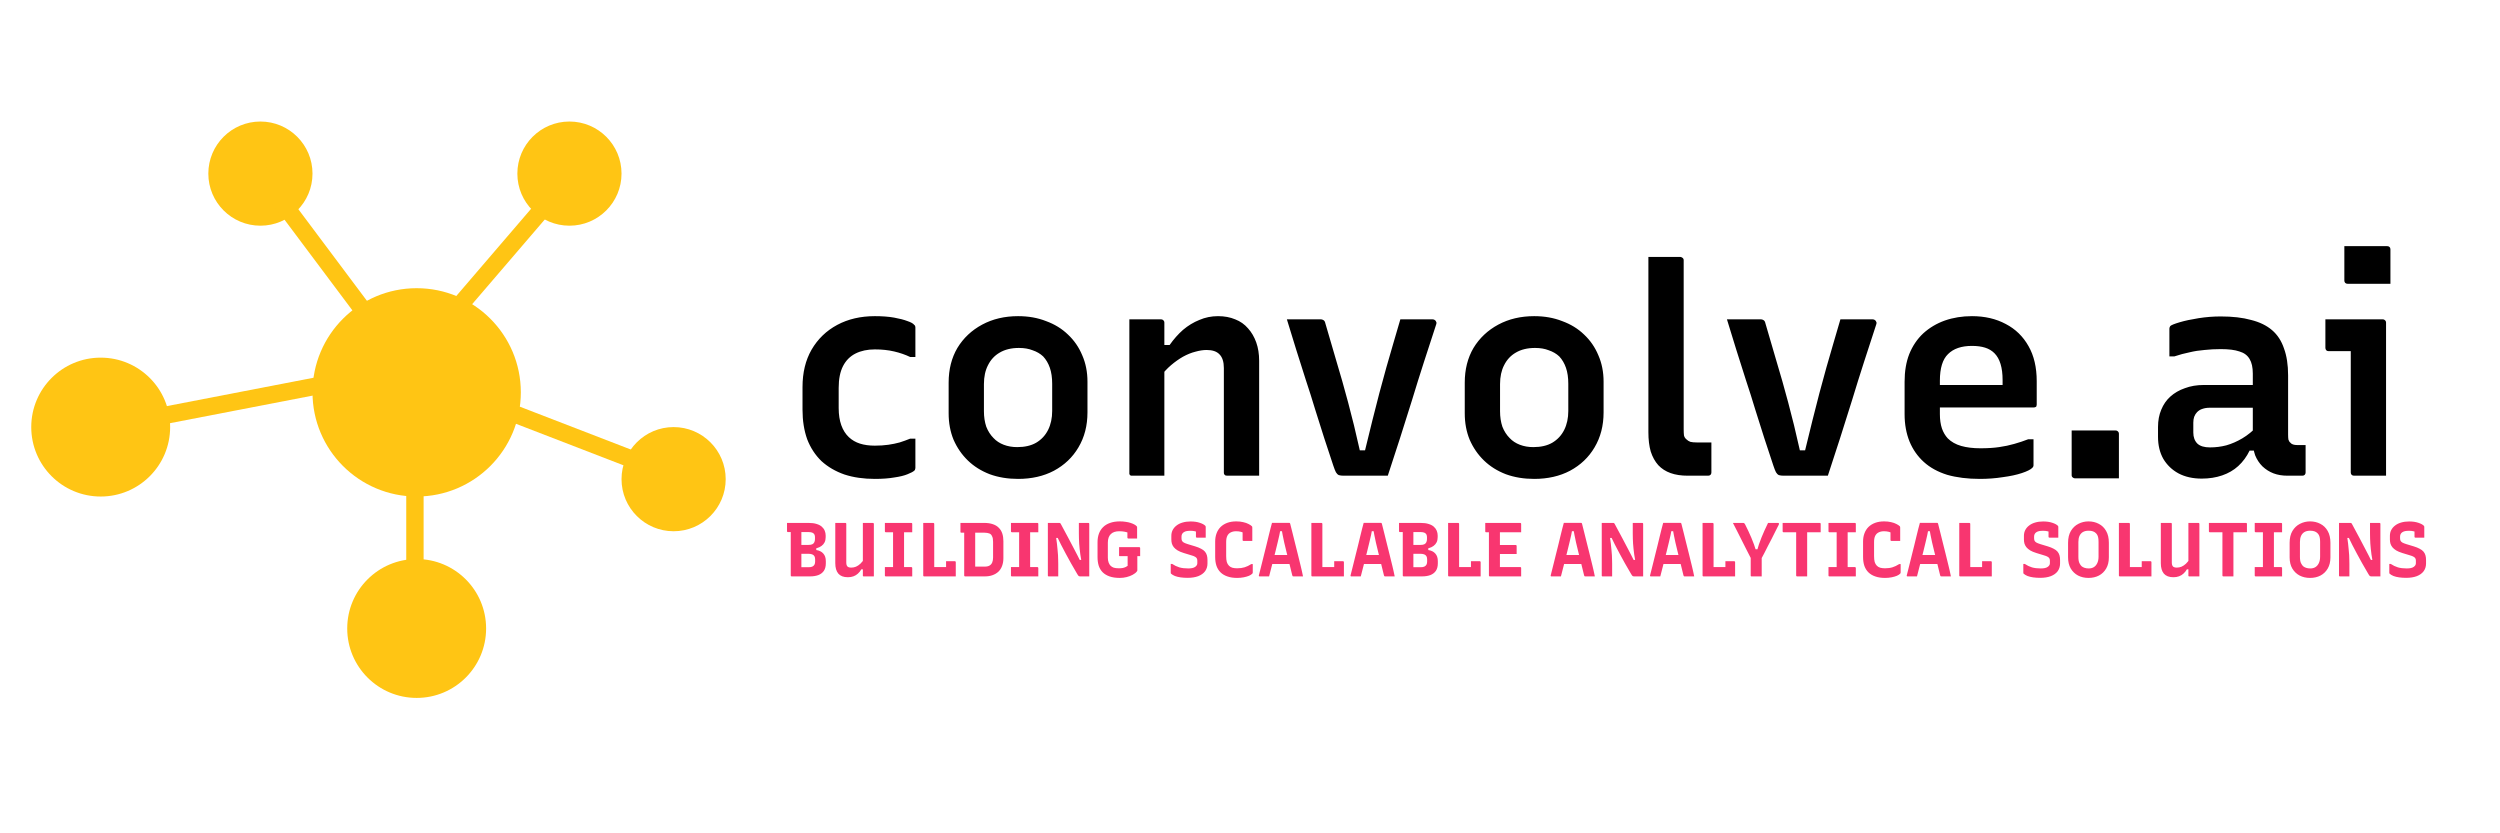<svg width="720" height="240" viewBox="0 0 720 240" fill="none" xmlns="http://www.w3.org/2000/svg">
<circle cx="29" cy="123" r="20" fill="#FFC514"/>
<circle cx="120" cy="181" r="20" fill="#FFC514"/>
<circle cx="75" cy="50" r="15" fill="#FFC514"/>
<circle cx="164" cy="50" r="15" fill="#FFC514"/>
<circle cx="194" cy="138" r="15" fill="#FFC514"/>
<circle cx="120" cy="113" r="30" fill="#FFC514"/>
<line x1="41.944" y1="120.685" x2="95.107" y2="110.406" stroke="#FFC514" stroke-width="5"/>
<line x1="119.5" y1="135" x2="119.5" y2="169" stroke="#FFC514" stroke-width="5"/>
<line x1="74.001" y1="48.502" x2="105.378" y2="90.412" stroke="#FFC514" stroke-width="5"/>
<line x1="128.692" y1="92.256" x2="158.513" y2="57.489" stroke="#FFC514" stroke-width="5"/>
<line x1="141.301" y1="116.555" x2="188.501" y2="134.781" stroke="#FFC514" stroke-width="5"/>
<path d="M233.282 166C232.842 166 232.329 166 231.742 166C231.17 166 230.613 166 230.07 166C229.527 166 229.058 166 228.662 166C228.266 166 228.039 166 227.98 166C227.907 166 227.848 165.978 227.804 165.934C227.76 165.89 227.738 165.831 227.738 165.758C227.738 164.555 227.738 163.404 227.738 162.304C227.738 161.189 227.738 160.097 227.738 159.026C227.738 157.941 227.738 156.848 227.738 155.748C227.738 154.633 227.738 153.475 227.738 152.272H230.95L230.796 152.712C230.796 153.196 230.796 153.658 230.796 154.098C230.796 154.538 230.796 154.971 230.796 155.396C230.796 156.056 230.796 156.709 230.796 157.354C230.796 157.985 230.796 158.623 230.796 159.268C230.796 159.913 230.796 160.581 230.796 161.27C230.796 161.945 230.796 162.641 230.796 163.36C231.045 163.36 231.28 163.36 231.5 163.36C231.735 163.36 231.969 163.36 232.204 163.36C232.439 163.36 232.673 163.36 232.908 163.36C233.333 163.36 233.678 163.301 233.942 163.184C234.221 163.052 234.426 162.869 234.558 162.634C234.69 162.385 234.756 162.091 234.756 161.754V161.072C234.756 160.72 234.69 160.427 234.558 160.192C234.426 159.957 234.213 159.781 233.92 159.664C233.641 159.547 233.26 159.488 232.776 159.488H229.234L229.344 157.618H235.086V158.41C235.966 158.542 236.641 158.879 237.11 159.422C237.594 159.95 237.836 160.683 237.836 161.622V162.238C237.836 163.133 237.645 163.859 237.264 164.416C236.883 164.959 236.355 165.362 235.68 165.626C235.005 165.875 234.206 166 233.282 166ZM226.66 150.6C227.701 150.6 228.743 150.6 229.784 150.6C230.825 150.6 231.859 150.6 232.886 150.6C233.81 150.6 234.58 150.703 235.196 150.908C235.827 151.099 236.325 151.363 236.692 151.7C237.073 152.037 237.352 152.426 237.528 152.866C237.704 153.306 237.792 153.753 237.792 154.208V154.714C237.792 155.271 237.689 155.763 237.484 156.188C237.279 156.599 236.985 156.943 236.604 157.222C236.237 157.501 235.79 157.713 235.262 157.86C234.734 157.992 234.147 158.058 233.502 158.058C232.651 158.058 231.925 158.058 231.324 158.058C230.737 158.058 230.202 158.058 229.718 158.058L229.344 158.344L229.234 156.936C229.835 156.936 230.437 156.936 231.038 156.936C231.639 156.936 232.233 156.936 232.82 156.936C233.275 156.936 233.641 156.877 233.92 156.76C234.199 156.628 234.397 156.437 234.514 156.188C234.646 155.924 234.712 155.616 234.712 155.264V154.714C234.712 154.494 234.683 154.296 234.624 154.12C234.565 153.929 234.47 153.775 234.338 153.658C234.191 153.511 234.001 153.409 233.766 153.35C233.531 153.277 233.245 153.24 232.908 153.24C232.248 153.24 231.581 153.24 230.906 153.24C230.246 153.24 229.579 153.24 228.904 153.24C228.244 153.24 227.577 153.24 226.902 153.24C226.829 153.24 226.77 153.218 226.726 153.174C226.682 153.13 226.66 153.071 226.66 152.998C226.66 152.558 226.66 152.155 226.66 151.788C226.66 151.421 226.66 151.025 226.66 150.6ZM251.671 166C251.348 166 251.025 166 250.703 166C250.38 166 250.057 166 249.735 166C249.412 166 249.082 166 248.745 166C248.715 166 248.686 166 248.657 166C248.627 165.985 248.605 165.971 248.591 165.956C248.576 165.941 248.561 165.927 248.547 165.912C248.532 165.897 248.517 165.875 248.503 165.846C248.503 165.817 248.503 165.787 248.503 165.758C248.503 164.497 248.503 163.235 248.503 161.974C248.503 160.713 248.503 159.451 248.503 158.19C248.503 156.914 248.503 155.645 248.503 154.384C248.503 153.123 248.503 151.861 248.503 150.6C248.84 150.6 249.163 150.6 249.471 150.6C249.793 150.6 250.116 150.6 250.439 150.6C250.776 150.6 251.106 150.6 251.429 150.6C251.473 150.6 251.509 150.615 251.539 150.644C251.583 150.659 251.612 150.688 251.627 150.732C251.656 150.761 251.671 150.798 251.671 150.842C251.671 151.898 251.671 152.961 251.671 154.032C251.671 155.103 251.671 156.173 251.671 157.244C251.671 158.3 251.671 159.363 251.671 160.434C251.671 161.49 251.671 162.546 251.671 163.602C251.671 164.042 251.671 164.467 251.671 164.878C251.671 165.274 251.671 165.648 251.671 166ZM244.191 166.242C243.56 166.242 243.017 166.154 242.563 165.978C242.108 165.802 241.734 165.545 241.441 165.208C241.147 164.856 240.927 164.431 240.781 163.932C240.634 163.433 240.561 162.854 240.561 162.194C240.561 161.226 240.561 160.229 240.561 159.202C240.561 158.175 240.561 157.119 240.561 156.034C240.561 154.949 240.561 153.871 240.561 152.8C240.561 152.433 240.561 152.067 240.561 151.7C240.561 151.333 240.561 150.967 240.561 150.6C241.059 150.6 241.551 150.6 242.035 150.6C242.519 150.6 243.003 150.6 243.487 150.6C243.545 150.6 243.589 150.615 243.619 150.644C243.648 150.659 243.67 150.681 243.685 150.71C243.714 150.739 243.729 150.783 243.729 150.842C243.729 152.074 243.729 153.328 243.729 154.604C243.729 155.88 243.729 157.149 243.729 158.41C243.729 159.657 243.729 160.852 243.729 161.996C243.729 162.524 243.839 162.905 244.059 163.14C244.279 163.36 244.645 163.47 245.159 163.47C245.643 163.47 246.097 163.382 246.523 163.206C246.963 163.015 247.388 162.729 247.799 162.348C248.209 161.952 248.605 161.453 248.987 160.852V163.976H248.063C247.784 164.46 247.454 164.871 247.073 165.208C246.706 165.545 246.281 165.802 245.797 165.978C245.327 166.154 244.792 166.242 244.191 166.242ZM260.369 164.35H257.113L257.201 163.448C257.201 163.199 257.201 162.92 257.201 162.612C257.201 162.304 257.201 162.025 257.201 161.776C257.201 160.984 257.201 160.192 257.201 159.4C257.201 158.608 257.201 157.823 257.201 157.046C257.201 156.254 257.201 155.462 257.201 154.67C257.201 153.863 257.201 153.057 257.201 152.25H260.457L260.369 153.152C260.369 153.387 260.369 153.651 260.369 153.944C260.369 154.237 260.369 154.509 260.369 154.758C260.369 155.565 260.369 156.371 260.369 157.178C260.369 157.97 260.369 158.769 260.369 159.576C260.369 160.368 260.369 161.16 260.369 161.952C260.369 162.744 260.369 163.543 260.369 164.35ZM262.723 166H255.089C255.06 166 255.03 165.993 255.001 165.978C254.972 165.963 254.942 165.949 254.913 165.934C254.898 165.905 254.884 165.875 254.869 165.846C254.854 165.817 254.847 165.787 254.847 165.758C254.847 165.465 254.847 165.186 254.847 164.922C254.847 164.658 254.847 164.401 254.847 164.152C254.847 163.888 254.847 163.609 254.847 163.316H262.459C262.503 163.316 262.547 163.331 262.591 163.36C262.635 163.375 262.664 163.404 262.679 163.448C262.708 163.477 262.723 163.514 262.723 163.558C262.723 163.851 262.723 164.13 262.723 164.394C262.723 164.643 262.723 164.9 262.723 165.164C262.723 165.428 262.723 165.707 262.723 166ZM254.847 150.6H262.459C262.547 150.6 262.613 150.622 262.657 150.666C262.701 150.71 262.723 150.769 262.723 150.842C262.723 151.047 262.723 151.253 262.723 151.458C262.723 151.663 262.723 151.869 262.723 152.074C262.723 152.265 262.723 152.463 262.723 152.668C262.723 152.859 262.723 153.064 262.723 153.284H255.089C255.03 153.284 254.972 153.262 254.913 153.218C254.869 153.159 254.847 153.101 254.847 153.042C254.847 152.822 254.847 152.617 254.847 152.426C254.847 152.221 254.847 152.023 254.847 151.832C254.847 151.627 254.847 151.421 254.847 151.216C254.847 151.011 254.847 150.805 254.847 150.6ZM266.133 166C266.104 166 266.074 165.993 266.045 165.978C266.016 165.963 265.986 165.949 265.957 165.934C265.942 165.905 265.928 165.875 265.913 165.846C265.898 165.817 265.891 165.787 265.891 165.758C265.891 164.629 265.891 163.492 265.891 162.348C265.891 161.204 265.891 160.067 265.891 158.938C265.891 157.809 265.891 156.701 265.891 155.616C265.891 154.516 265.891 153.453 265.891 152.426C265.891 152.118 265.891 151.817 265.891 151.524C265.891 151.216 265.891 150.908 265.891 150.6C266.39 150.6 266.881 150.6 267.365 150.6C267.849 150.6 268.333 150.6 268.817 150.6C268.861 150.6 268.898 150.615 268.927 150.644C268.971 150.659 269 150.688 269.015 150.732C269.044 150.761 269.059 150.798 269.059 150.842C269.059 151.869 269.059 152.903 269.059 153.944C269.059 154.985 269.059 156.034 269.059 157.09C269.059 158.131 269.059 159.173 269.059 160.214C269.059 161.255 269.059 162.289 269.059 163.316H272.887C273.268 163.316 273.591 163.367 273.855 163.47C274.134 163.558 274.361 163.712 274.537 163.932C274.713 164.152 274.852 164.431 274.955 164.768C275.072 165.105 275.175 165.516 275.263 166H266.133ZM272.469 161.622C272.762 161.622 273.048 161.622 273.327 161.622C273.606 161.622 273.877 161.622 274.141 161.622C274.42 161.622 274.713 161.622 275.021 161.622C275.065 161.622 275.102 161.637 275.131 161.666C275.175 161.681 275.204 161.71 275.219 161.754C275.248 161.783 275.263 161.82 275.263 161.864C275.263 162.143 275.263 162.458 275.263 162.81C275.263 163.162 275.263 163.536 275.263 163.932C275.263 164.313 275.263 164.687 275.263 165.054C275.263 165.406 275.263 165.721 275.263 166C274.544 165.941 273.98 165.809 273.569 165.604C273.158 165.399 272.872 165.127 272.711 164.79C272.55 164.453 272.469 164.064 272.469 163.624C272.469 163.419 272.469 163.199 272.469 162.964C272.469 162.729 272.469 162.495 272.469 162.26C272.469 162.011 272.469 161.798 272.469 161.622ZM288.975 160.742C288.975 161.578 288.851 162.326 288.601 162.986C288.367 163.631 288.015 164.181 287.545 164.636C287.076 165.076 286.511 165.413 285.851 165.648C285.206 165.883 284.48 166 283.673 166C283.336 166 282.94 166 282.485 166C282.031 166 281.561 166 281.077 166C280.593 166 280.131 166 279.691 166C279.251 166 278.87 166 278.547 166C278.225 166 278.019 166 277.931 166C277.858 166 277.799 165.978 277.755 165.934C277.711 165.89 277.689 165.831 277.689 165.758C277.689 164.629 277.689 163.499 277.689 162.37C277.689 161.226 277.689 160.089 277.689 158.96C277.689 157.816 277.689 156.679 277.689 155.55C277.689 154.406 277.689 153.269 277.689 152.14H281.055L280.857 152.624C280.857 153.02 280.857 153.453 280.857 153.922C280.857 154.377 280.857 154.795 280.857 155.176C280.857 155.88 280.857 156.562 280.857 157.222C280.857 157.882 280.857 158.535 280.857 159.18C280.857 159.825 280.857 160.478 280.857 161.138C280.857 161.798 280.857 162.48 280.857 163.184C281.033 163.184 281.297 163.184 281.649 163.184C282.001 163.184 282.361 163.184 282.727 163.184C283.094 163.184 283.387 163.184 283.607 163.184C284.194 163.184 284.656 163.081 284.993 162.876C285.345 162.671 285.602 162.37 285.763 161.974C285.925 161.578 286.005 161.109 286.005 160.566V156.034C286.005 155.697 285.983 155.396 285.939 155.132C285.895 154.868 285.822 154.641 285.719 154.45C285.631 154.245 285.521 154.069 285.389 153.922C285.257 153.805 285.103 153.709 284.927 153.636C284.751 153.563 284.553 153.511 284.333 153.482C284.128 153.438 283.871 153.416 283.563 153.416C283.109 153.416 282.588 153.416 282.001 153.416C281.415 153.416 280.806 153.416 280.175 153.416C279.559 153.416 278.965 153.416 278.393 153.416C277.821 153.416 277.308 153.416 276.853 153.416C276.809 153.416 276.765 153.409 276.721 153.394C276.692 153.365 276.663 153.335 276.633 153.306C276.619 153.262 276.611 153.218 276.611 153.174C276.611 152.778 276.611 152.353 276.611 151.898C276.611 151.429 276.611 150.996 276.611 150.6C277.066 150.6 277.579 150.6 278.151 150.6C278.738 150.6 279.347 150.6 279.977 150.6C280.608 150.6 281.217 150.6 281.803 150.6C282.405 150.6 282.947 150.6 283.431 150.6C284.414 150.6 285.257 150.725 285.961 150.974C286.665 151.209 287.237 151.561 287.677 152.03C288.132 152.485 288.462 153.035 288.667 153.68C288.873 154.311 288.975 155.029 288.975 155.836V160.742ZM296.678 164.35H293.422L293.51 163.448C293.51 163.199 293.51 162.92 293.51 162.612C293.51 162.304 293.51 162.025 293.51 161.776C293.51 160.984 293.51 160.192 293.51 159.4C293.51 158.608 293.51 157.823 293.51 157.046C293.51 156.254 293.51 155.462 293.51 154.67C293.51 153.863 293.51 153.057 293.51 152.25H296.766L296.678 153.152C296.678 153.387 296.678 153.651 296.678 153.944C296.678 154.237 296.678 154.509 296.678 154.758C296.678 155.565 296.678 156.371 296.678 157.178C296.678 157.97 296.678 158.769 296.678 159.576C296.678 160.368 296.678 161.16 296.678 161.952C296.678 162.744 296.678 163.543 296.678 164.35ZM299.032 166H291.398C291.368 166 291.339 165.993 291.31 165.978C291.28 165.963 291.251 165.949 291.222 165.934C291.207 165.905 291.192 165.875 291.178 165.846C291.163 165.817 291.156 165.787 291.156 165.758C291.156 165.465 291.156 165.186 291.156 164.922C291.156 164.658 291.156 164.401 291.156 164.152C291.156 163.888 291.156 163.609 291.156 163.316H298.768C298.812 163.316 298.856 163.331 298.9 163.36C298.944 163.375 298.973 163.404 298.988 163.448C299.017 163.477 299.032 163.514 299.032 163.558C299.032 163.851 299.032 164.13 299.032 164.394C299.032 164.643 299.032 164.9 299.032 165.164C299.032 165.428 299.032 165.707 299.032 166ZM291.156 150.6H298.768C298.856 150.6 298.922 150.622 298.966 150.666C299.01 150.71 299.032 150.769 299.032 150.842C299.032 151.047 299.032 151.253 299.032 151.458C299.032 151.663 299.032 151.869 299.032 152.074C299.032 152.265 299.032 152.463 299.032 152.668C299.032 152.859 299.032 153.064 299.032 153.284H291.398C291.339 153.284 291.28 153.262 291.222 153.218C291.178 153.159 291.156 153.101 291.156 153.042C291.156 152.822 291.156 152.617 291.156 152.426C291.156 152.221 291.156 152.023 291.156 151.832C291.156 151.627 291.156 151.421 291.156 151.216C291.156 151.011 291.156 150.805 291.156 150.6ZM304.774 166C304.319 166 303.864 166 303.41 166C302.955 166 302.493 166 302.024 166C301.98 166 301.936 165.993 301.892 165.978C301.862 165.949 301.833 165.919 301.804 165.89C301.789 165.846 301.782 165.802 301.782 165.758C301.782 164.687 301.782 163.617 301.782 162.546C301.782 161.475 301.782 160.412 301.782 159.356C301.782 158.285 301.782 157.215 301.782 156.144C301.782 155.059 301.782 153.988 301.782 152.932C301.782 152.536 301.782 152.147 301.782 151.766C301.782 151.37 301.782 150.981 301.782 150.6C302.104 150.6 302.464 150.6 302.86 150.6C303.256 150.6 303.652 150.6 304.048 150.6C304.458 150.6 304.81 150.6 305.104 150.6C305.192 150.6 305.258 150.615 305.302 150.644C305.346 150.659 305.397 150.71 305.456 150.798C305.514 150.886 305.602 151.047 305.72 151.282C306.057 151.913 306.387 152.529 306.71 153.13C307.032 153.717 307.348 154.303 307.656 154.89C307.978 155.477 308.286 156.063 308.58 156.65C308.888 157.222 309.188 157.794 309.482 158.366C309.79 158.938 310.09 159.517 310.384 160.104C310.692 160.676 310.985 161.263 311.264 161.864L310.406 161.27H311.902L311.44 161.534C311.322 160.874 311.22 160.258 311.132 159.686C311.058 159.114 310.992 158.571 310.934 158.058C310.875 157.53 310.831 157.024 310.802 156.54C310.772 156.041 310.75 155.557 310.736 155.088C310.721 154.604 310.714 154.113 310.714 153.614C310.714 153.189 310.714 152.719 310.714 152.206C310.714 151.678 310.714 151.143 310.714 150.6C311.183 150.6 311.645 150.6 312.1 150.6C312.554 150.6 313.009 150.6 313.464 150.6C313.537 150.6 313.596 150.622 313.64 150.666C313.684 150.71 313.706 150.769 313.706 150.842C313.706 151.898 313.706 152.961 313.706 154.032C313.706 155.088 313.706 156.151 313.706 157.222C313.706 158.278 313.706 159.334 313.706 160.39C313.706 161.446 313.706 162.509 313.706 163.58C313.706 163.991 313.706 164.401 313.706 164.812C313.706 165.208 313.706 165.604 313.706 166C313.412 166 313.104 166 312.782 166C312.459 166 312.144 166 311.836 166C311.528 166 311.249 166 311 166C310.912 166 310.809 165.971 310.692 165.912C310.574 165.839 310.42 165.633 310.23 165.296C309.584 164.196 308.99 163.169 308.448 162.216C307.905 161.248 307.399 160.324 306.93 159.444C306.46 158.564 306.006 157.699 305.566 156.848C305.14 155.983 304.708 155.095 304.268 154.186L305.258 154.934H303.74L304.136 154.604C304.253 155.293 304.341 155.946 304.4 156.562C304.473 157.178 304.532 157.765 304.576 158.322C304.634 158.865 304.678 159.385 304.708 159.884C304.737 160.368 304.752 160.823 304.752 161.248C304.766 161.673 304.774 162.062 304.774 162.414C304.774 162.986 304.774 163.58 304.774 164.196C304.774 164.797 304.774 165.399 304.774 166ZM322.294 157.574H328.124C328.168 157.574 328.205 157.589 328.234 157.618C328.278 157.633 328.308 157.662 328.322 157.706C328.352 157.735 328.366 157.772 328.366 157.816V160.17H322.536C322.492 160.17 322.456 160.17 322.426 160.17C322.397 160.155 322.368 160.141 322.338 160.126C322.324 160.097 322.309 160.067 322.294 160.038C322.294 160.009 322.294 159.972 322.294 159.928C322.294 159.532 322.294 159.143 322.294 158.762C322.294 158.366 322.294 157.97 322.294 157.574ZM322.514 150.16C323.145 150.16 323.717 150.204 324.23 150.292C324.758 150.365 325.22 150.468 325.616 150.6C326.027 150.732 326.379 150.879 326.672 151.04C326.966 151.201 327.193 151.37 327.354 151.546C327.413 151.59 327.45 151.641 327.464 151.7C327.479 151.759 327.486 151.825 327.486 151.898C327.486 152.191 327.486 152.529 327.486 152.91C327.486 153.277 327.486 153.651 327.486 154.032C327.486 154.399 327.486 154.751 327.486 155.088C327.061 155.088 326.636 155.088 326.21 155.088C325.785 155.088 325.36 155.088 324.934 155.088C324.861 155.088 324.802 155.066 324.758 155.022C324.714 154.978 324.692 154.919 324.692 154.846C324.692 154.655 324.692 154.45 324.692 154.23C324.692 154.01 324.692 153.775 324.692 153.526C324.692 153.277 324.692 152.991 324.692 152.668L325.286 153.614C324.905 153.394 324.472 153.24 323.988 153.152C323.519 153.049 322.969 152.998 322.338 152.998C321.825 152.998 321.363 153.064 320.952 153.196C320.542 153.328 320.197 153.533 319.918 153.812C319.64 154.076 319.427 154.413 319.28 154.824C319.134 155.235 319.06 155.719 319.06 156.276V160.61C319.06 161.138 319.134 161.6 319.28 161.996C319.427 162.392 319.618 162.707 319.852 162.942C320.087 163.177 320.388 163.36 320.754 163.492C321.136 163.609 321.634 163.668 322.25 163.668C322.646 163.668 323.013 163.639 323.35 163.58C323.688 163.507 323.974 163.411 324.208 163.294C324.458 163.177 324.641 163.067 324.758 162.964C324.758 162.48 324.758 162.04 324.758 161.644C324.758 161.248 324.758 160.859 324.758 160.478C324.758 160.082 324.758 159.671 324.758 159.246H327.662L327.552 159.774C327.552 160.537 327.552 161.263 327.552 161.952C327.552 162.627 327.552 163.36 327.552 164.152C327.552 164.255 327.545 164.335 327.53 164.394C327.516 164.453 327.479 164.511 327.42 164.57C327.142 164.937 326.738 165.259 326.21 165.538C325.697 165.817 325.118 166.037 324.472 166.198C323.827 166.359 323.174 166.44 322.514 166.44C321.385 166.44 320.41 166.301 319.588 166.022C318.782 165.743 318.114 165.347 317.586 164.834C317.073 164.321 316.692 163.697 316.442 162.964C316.208 162.216 316.09 161.387 316.09 160.478V156.166C316.09 155.257 316.222 154.435 316.486 153.702C316.765 152.954 317.168 152.323 317.696 151.81C318.224 151.282 318.892 150.879 319.698 150.6C320.505 150.307 321.444 150.16 322.514 150.16ZM342.869 150.182C343.895 150.182 344.775 150.307 345.509 150.556C346.242 150.791 346.777 151.077 347.115 151.414C347.173 151.473 347.21 151.531 347.225 151.59C347.239 151.649 347.247 151.722 347.247 151.81C347.247 152.089 347.247 152.404 347.247 152.756C347.247 153.108 347.247 153.46 347.247 153.812C347.247 154.164 347.247 154.509 347.247 154.846C346.836 154.846 346.411 154.846 345.971 154.846C345.531 154.846 345.098 154.846 344.673 154.846C344.599 154.846 344.541 154.824 344.497 154.78C344.453 154.736 344.431 154.677 344.431 154.604C344.431 154.457 344.431 154.311 344.431 154.164C344.431 154.017 344.431 153.863 344.431 153.702C344.431 153.526 344.431 153.343 344.431 153.152C344.431 152.961 344.431 152.749 344.431 152.514L345.047 153.306C344.695 153.145 344.35 153.035 344.013 152.976C343.69 152.903 343.309 152.866 342.869 152.866C342.443 152.866 342.069 152.895 341.747 152.954C341.439 153.013 341.175 153.115 340.955 153.262C340.735 153.394 340.566 153.57 340.449 153.79C340.331 153.995 340.273 154.245 340.273 154.538V155C340.273 155.279 340.317 155.521 340.405 155.726C340.507 155.931 340.683 156.107 340.933 156.254C341.197 156.401 341.585 156.555 342.099 156.716L344.211 157.354C344.885 157.559 345.45 157.787 345.905 158.036C346.374 158.271 346.741 158.542 347.005 158.85C347.269 159.158 347.459 159.51 347.577 159.906C347.694 160.302 347.753 160.757 347.753 161.27V162.282C347.753 163.133 347.525 163.873 347.071 164.504C346.616 165.12 345.956 165.597 345.091 165.934C344.24 166.257 343.213 166.418 342.011 166.418C341.307 166.418 340.639 166.374 340.009 166.286C339.393 166.198 338.85 166.066 338.381 165.89C337.926 165.699 337.567 165.487 337.303 165.252C337.259 165.208 337.222 165.164 337.193 165.12C337.178 165.061 337.171 164.966 337.171 164.834C337.171 164.57 337.171 164.313 337.171 164.064C337.171 163.815 337.171 163.551 337.171 163.272C337.171 162.993 337.171 162.707 337.171 162.414H337.589C338.249 162.854 338.938 163.184 339.657 163.404C340.375 163.609 341.226 163.712 342.209 163.712C343.118 163.712 343.778 163.565 344.189 163.272C344.614 162.979 344.827 162.627 344.827 162.216V161.468C344.827 161.219 344.783 161.013 344.695 160.852C344.621 160.676 344.46 160.515 344.211 160.368C343.961 160.207 343.565 160.053 343.023 159.906L340.933 159.268C340.214 159.048 339.62 158.799 339.151 158.52C338.681 158.227 338.315 157.919 338.051 157.596C337.801 157.273 337.618 156.929 337.501 156.562C337.398 156.181 337.347 155.785 337.347 155.374V154.318C337.347 153.717 337.471 153.167 337.721 152.668C337.985 152.155 338.359 151.715 338.843 151.348C339.327 150.967 339.906 150.681 340.581 150.49C341.27 150.285 342.033 150.182 342.869 150.182ZM356.285 166.44C355.229 166.44 354.305 166.301 353.513 166.022C352.721 165.758 352.061 165.369 351.533 164.856C351.005 164.343 350.609 163.712 350.345 162.964C350.096 162.216 349.971 161.365 349.971 160.412V155.968C349.971 155.103 350.103 154.318 350.367 153.614C350.631 152.895 351.02 152.279 351.533 151.766C352.061 151.253 352.699 150.857 353.447 150.578C354.21 150.299 355.075 150.16 356.043 150.16C356.791 150.16 357.459 150.233 358.045 150.38C358.647 150.512 359.153 150.688 359.563 150.908C359.989 151.113 360.319 151.333 360.553 151.568C360.583 151.597 360.605 151.634 360.619 151.678C360.634 151.722 360.641 151.766 360.641 151.81C360.656 151.854 360.663 151.898 360.663 151.942C360.663 152.485 360.663 153.108 360.663 153.812C360.663 154.501 360.663 155.161 360.663 155.792C360.238 155.792 359.813 155.792 359.387 155.792C358.962 155.792 358.537 155.792 358.111 155.792C358.038 155.792 357.979 155.77 357.935 155.726C357.891 155.682 357.869 155.623 357.869 155.55C357.869 155.286 357.869 155.022 357.869 154.758C357.869 154.494 357.869 154.201 357.869 153.878C357.869 153.541 357.869 153.152 357.869 152.712L358.485 153.636C358.119 153.401 357.737 153.24 357.341 153.152C356.945 153.049 356.498 152.998 355.999 152.998C355.413 152.998 354.899 153.108 354.459 153.328C354.034 153.533 353.704 153.863 353.469 154.318C353.249 154.773 353.139 155.352 353.139 156.056V160.17C353.139 160.83 353.198 161.387 353.315 161.842C353.447 162.282 353.66 162.649 353.953 162.942C354.217 163.206 354.547 163.397 354.943 163.514C355.354 163.617 355.809 163.668 356.307 163.668C357.114 163.668 357.825 163.573 358.441 163.382C359.057 163.191 359.703 162.883 360.377 162.458H360.795C360.795 162.663 360.795 162.869 360.795 163.074C360.795 163.265 360.795 163.463 360.795 163.668C360.795 163.859 360.795 164.057 360.795 164.262C360.795 164.453 360.795 164.658 360.795 164.878C360.795 164.951 360.781 165.017 360.751 165.076C360.737 165.135 360.707 165.179 360.663 165.208C360.458 165.428 360.143 165.633 359.717 165.824C359.292 166 358.786 166.147 358.199 166.264C357.613 166.381 356.975 166.44 356.285 166.44ZM365.038 159.84H369.768C370.002 159.84 370.23 159.84 370.45 159.84C370.67 159.84 370.89 159.84 371.11 159.84L371.88 159.642L372.188 161.05L372.496 162.436H365.236C365.192 162.436 365.148 162.429 365.104 162.414C365.074 162.385 365.045 162.355 365.016 162.326C365.001 162.282 364.994 162.238 364.994 162.194L365.038 159.84ZM365.5 166C365.045 166 364.583 166 364.114 166C363.644 166 363.182 166 362.728 166C362.698 166 362.669 165.993 362.64 165.978C362.61 165.963 362.581 165.934 362.552 165.89C362.537 165.846 362.537 165.787 362.552 165.714C362.654 165.347 362.779 164.856 362.926 164.24C363.087 163.609 363.263 162.905 363.454 162.128C363.644 161.336 363.85 160.507 364.07 159.642C364.29 158.762 364.51 157.882 364.73 157.002C364.95 156.122 365.155 155.271 365.346 154.45C365.551 153.629 365.734 152.888 365.896 152.228C366.072 151.568 366.218 151.018 366.336 150.578C367.172 150.578 368.03 150.578 368.91 150.578C369.804 150.578 370.604 150.578 371.308 150.578C371.366 150.578 371.41 150.593 371.44 150.622C371.469 150.637 371.491 150.659 371.506 150.688C371.535 150.717 371.557 150.761 371.572 150.82C371.777 151.641 371.997 152.514 372.232 153.438C372.466 154.362 372.708 155.337 372.958 156.364C373.222 157.376 373.486 158.432 373.75 159.532C374.028 160.632 374.307 161.769 374.586 162.942C374.703 163.426 374.82 163.925 374.938 164.438C375.07 164.951 375.18 165.472 375.268 166C374.857 166 374.41 166 373.926 166C373.442 166 372.987 166 372.562 166C372.474 166 372.4 165.993 372.342 165.978C372.298 165.949 372.261 165.905 372.232 165.846C372.217 165.787 372.188 165.699 372.144 165.582C371.821 164.247 371.52 163.023 371.242 161.908C370.963 160.779 370.706 159.745 370.472 158.806C370.237 157.867 370.032 157.017 369.856 156.254C369.694 155.477 369.548 154.773 369.416 154.142C369.284 153.511 369.181 152.947 369.108 152.448L369.966 152.976H367.92L368.778 152.448C368.69 152.947 368.58 153.511 368.448 154.142C368.316 154.758 368.154 155.455 367.964 156.232C367.788 157.009 367.575 157.882 367.326 158.85C367.076 159.803 366.805 160.874 366.512 162.062C366.218 163.235 365.881 164.548 365.5 166ZM377.916 166C377.887 166 377.858 165.993 377.828 165.978C377.799 165.963 377.77 165.949 377.74 165.934C377.726 165.905 377.711 165.875 377.696 165.846C377.682 165.817 377.674 165.787 377.674 165.758C377.674 164.629 377.674 163.492 377.674 162.348C377.674 161.204 377.674 160.067 377.674 158.938C377.674 157.809 377.674 156.701 377.674 155.616C377.674 154.516 377.674 153.453 377.674 152.426C377.674 152.118 377.674 151.817 377.674 151.524C377.674 151.216 377.674 150.908 377.674 150.6C378.173 150.6 378.664 150.6 379.148 150.6C379.632 150.6 380.116 150.6 380.6 150.6C380.644 150.6 380.681 150.615 380.71 150.644C380.754 150.659 380.784 150.688 380.798 150.732C380.828 150.761 380.842 150.798 380.842 150.842C380.842 151.869 380.842 152.903 380.842 153.944C380.842 154.985 380.842 156.034 380.842 157.09C380.842 158.131 380.842 159.173 380.842 160.214C380.842 161.255 380.842 162.289 380.842 163.316H384.67C385.052 163.316 385.374 163.367 385.638 163.47C385.917 163.558 386.144 163.712 386.32 163.932C386.496 164.152 386.636 164.431 386.738 164.768C386.856 165.105 386.958 165.516 387.046 166H377.916ZM384.252 161.622C384.546 161.622 384.832 161.622 385.11 161.622C385.389 161.622 385.66 161.622 385.924 161.622C386.203 161.622 386.496 161.622 386.804 161.622C386.848 161.622 386.885 161.637 386.914 161.666C386.958 161.681 386.988 161.71 387.002 161.754C387.032 161.783 387.046 161.82 387.046 161.864C387.046 162.143 387.046 162.458 387.046 162.81C387.046 163.162 387.046 163.536 387.046 163.932C387.046 164.313 387.046 164.687 387.046 165.054C387.046 165.406 387.046 165.721 387.046 166C386.328 165.941 385.763 165.809 385.352 165.604C384.942 165.399 384.656 165.127 384.494 164.79C384.333 164.453 384.252 164.064 384.252 163.624C384.252 163.419 384.252 163.199 384.252 162.964C384.252 162.729 384.252 162.495 384.252 162.26C384.252 162.011 384.252 161.798 384.252 161.622ZM391.442 159.84H396.172C396.407 159.84 396.634 159.84 396.854 159.84C397.074 159.84 397.294 159.84 397.514 159.84L398.284 159.642L398.592 161.05L398.9 162.436H391.64C391.596 162.436 391.552 162.429 391.508 162.414C391.479 162.385 391.449 162.355 391.42 162.326C391.405 162.282 391.398 162.238 391.398 162.194L391.442 159.84ZM391.904 166C391.449 166 390.987 166 390.518 166C390.049 166 389.587 166 389.132 166C389.103 166 389.073 165.993 389.044 165.978C389.015 165.963 388.985 165.934 388.956 165.89C388.941 165.846 388.941 165.787 388.956 165.714C389.059 165.347 389.183 164.856 389.33 164.24C389.491 163.609 389.667 162.905 389.858 162.128C390.049 161.336 390.254 160.507 390.474 159.642C390.694 158.762 390.914 157.882 391.134 157.002C391.354 156.122 391.559 155.271 391.75 154.45C391.955 153.629 392.139 152.888 392.3 152.228C392.476 151.568 392.623 151.018 392.74 150.578C393.576 150.578 394.434 150.578 395.314 150.578C396.209 150.578 397.008 150.578 397.712 150.578C397.771 150.578 397.815 150.593 397.844 150.622C397.873 150.637 397.895 150.659 397.91 150.688C397.939 150.717 397.961 150.761 397.976 150.82C398.181 151.641 398.401 152.514 398.636 153.438C398.871 154.362 399.113 155.337 399.362 156.364C399.626 157.376 399.89 158.432 400.154 159.532C400.433 160.632 400.711 161.769 400.99 162.942C401.107 163.426 401.225 163.925 401.342 164.438C401.474 164.951 401.584 165.472 401.672 166C401.261 166 400.814 166 400.33 166C399.846 166 399.391 166 398.966 166C398.878 166 398.805 165.993 398.746 165.978C398.702 165.949 398.665 165.905 398.636 165.846C398.621 165.787 398.592 165.699 398.548 165.582C398.225 164.247 397.925 163.023 397.646 161.908C397.367 160.779 397.111 159.745 396.876 158.806C396.641 157.867 396.436 157.017 396.26 156.254C396.099 155.477 395.952 154.773 395.82 154.142C395.688 153.511 395.585 152.947 395.512 152.448L396.37 152.976H394.324L395.182 152.448C395.094 152.947 394.984 153.511 394.852 154.142C394.72 154.758 394.559 155.455 394.368 156.232C394.192 157.009 393.979 157.882 393.73 158.85C393.481 159.803 393.209 160.874 392.916 162.062C392.623 163.235 392.285 164.548 391.904 166ZM409.54 166C409.1 166 408.586 166 408 166C407.428 166 406.87 166 406.328 166C405.785 166 405.316 166 404.92 166C404.524 166 404.296 166 404.238 166C404.164 166 404.106 165.978 404.062 165.934C404.018 165.89 403.996 165.831 403.996 165.758C403.996 164.555 403.996 163.404 403.996 162.304C403.996 161.189 403.996 160.097 403.996 159.026C403.996 157.941 403.996 156.848 403.996 155.748C403.996 154.633 403.996 153.475 403.996 152.272H407.208L407.054 152.712C407.054 153.196 407.054 153.658 407.054 154.098C407.054 154.538 407.054 154.971 407.054 155.396C407.054 156.056 407.054 156.709 407.054 157.354C407.054 157.985 407.054 158.623 407.054 159.268C407.054 159.913 407.054 160.581 407.054 161.27C407.054 161.945 407.054 162.641 407.054 163.36C407.303 163.36 407.538 163.36 407.758 163.36C407.992 163.36 408.227 163.36 408.462 163.36C408.696 163.36 408.931 163.36 409.166 163.36C409.591 163.36 409.936 163.301 410.2 163.184C410.478 163.052 410.684 162.869 410.816 162.634C410.948 162.385 411.014 162.091 411.014 161.754V161.072C411.014 160.72 410.948 160.427 410.816 160.192C410.684 159.957 410.471 159.781 410.178 159.664C409.899 159.547 409.518 159.488 409.034 159.488H405.492L405.602 157.618H411.344V158.41C412.224 158.542 412.898 158.879 413.368 159.422C413.852 159.95 414.094 160.683 414.094 161.622V162.238C414.094 163.133 413.903 163.859 413.522 164.416C413.14 164.959 412.612 165.362 411.938 165.626C411.263 165.875 410.464 166 409.54 166ZM402.918 150.6C403.959 150.6 405 150.6 406.042 150.6C407.083 150.6 408.117 150.6 409.144 150.6C410.068 150.6 410.838 150.703 411.454 150.908C412.084 151.099 412.583 151.363 412.95 151.7C413.331 152.037 413.61 152.426 413.786 152.866C413.962 153.306 414.05 153.753 414.05 154.208V154.714C414.05 155.271 413.947 155.763 413.742 156.188C413.536 156.599 413.243 156.943 412.862 157.222C412.495 157.501 412.048 157.713 411.52 157.86C410.992 157.992 410.405 158.058 409.76 158.058C408.909 158.058 408.183 158.058 407.582 158.058C406.995 158.058 406.46 158.058 405.976 158.058L405.602 158.344L405.492 156.936C406.093 156.936 406.694 156.936 407.296 156.936C407.897 156.936 408.491 156.936 409.078 156.936C409.532 156.936 409.899 156.877 410.178 156.76C410.456 156.628 410.654 156.437 410.772 156.188C410.904 155.924 410.97 155.616 410.97 155.264V154.714C410.97 154.494 410.94 154.296 410.882 154.12C410.823 153.929 410.728 153.775 410.596 153.658C410.449 153.511 410.258 153.409 410.024 153.35C409.789 153.277 409.503 153.24 409.166 153.24C408.506 153.24 407.838 153.24 407.164 153.24C406.504 153.24 405.836 153.24 405.162 153.24C404.502 153.24 403.834 153.24 403.16 153.24C403.086 153.24 403.028 153.218 402.984 153.174C402.94 153.13 402.918 153.071 402.918 152.998C402.918 152.558 402.918 152.155 402.918 151.788C402.918 151.421 402.918 151.025 402.918 150.6ZM417.297 166C417.268 166 417.239 165.993 417.209 165.978C417.18 165.963 417.151 165.949 417.121 165.934C417.107 165.905 417.092 165.875 417.077 165.846C417.063 165.817 417.055 165.787 417.055 165.758C417.055 164.629 417.055 163.492 417.055 162.348C417.055 161.204 417.055 160.067 417.055 158.938C417.055 157.809 417.055 156.701 417.055 155.616C417.055 154.516 417.055 153.453 417.055 152.426C417.055 152.118 417.055 151.817 417.055 151.524C417.055 151.216 417.055 150.908 417.055 150.6C417.554 150.6 418.045 150.6 418.529 150.6C419.013 150.6 419.497 150.6 419.981 150.6C420.025 150.6 420.062 150.615 420.091 150.644C420.135 150.659 420.165 150.688 420.179 150.732C420.209 150.761 420.223 150.798 420.223 150.842C420.223 151.869 420.223 152.903 420.223 153.944C420.223 154.985 420.223 156.034 420.223 157.09C420.223 158.131 420.223 159.173 420.223 160.214C420.223 161.255 420.223 162.289 420.223 163.316H424.051C424.433 163.316 424.755 163.367 425.019 163.47C425.298 163.558 425.525 163.712 425.701 163.932C425.877 164.152 426.017 164.431 426.119 164.768C426.237 165.105 426.339 165.516 426.427 166H417.297ZM423.633 161.622C423.927 161.622 424.213 161.622 424.491 161.622C424.77 161.622 425.041 161.622 425.305 161.622C425.584 161.622 425.877 161.622 426.185 161.622C426.229 161.622 426.266 161.637 426.295 161.666C426.339 161.681 426.369 161.71 426.383 161.754C426.413 161.783 426.427 161.82 426.427 161.864C426.427 162.143 426.427 162.458 426.427 162.81C426.427 163.162 426.427 163.536 426.427 163.932C426.427 164.313 426.427 164.687 426.427 165.054C426.427 165.406 426.427 165.721 426.427 166C425.709 165.941 425.144 165.809 424.733 165.604C424.323 165.399 424.037 165.127 423.875 164.79C423.714 164.453 423.633 164.064 423.633 163.624C423.633 163.419 423.633 163.199 423.633 162.964C423.633 162.729 423.633 162.495 423.633 162.26C423.633 162.011 423.633 161.798 423.633 161.622ZM427.753 150.6H437.851C437.895 150.6 437.932 150.615 437.961 150.644C437.991 150.659 438.02 150.688 438.049 150.732C438.079 150.761 438.093 150.798 438.093 150.842C438.093 151.297 438.093 151.707 438.093 152.074C438.093 152.426 438.093 152.829 438.093 153.284H427.995C427.951 153.284 427.907 153.277 427.863 153.262C427.834 153.233 427.805 153.203 427.775 153.174C427.761 153.13 427.753 153.086 427.753 153.042C427.753 152.587 427.753 152.177 427.753 151.81C427.753 151.443 427.753 151.04 427.753 150.6ZM430.767 156.958H436.553C436.597 156.958 436.634 156.973 436.663 157.002C436.707 157.031 436.737 157.061 436.751 157.09C436.781 157.119 436.795 157.156 436.795 157.2C436.795 157.508 436.795 157.794 436.795 158.058C436.795 158.307 436.795 158.557 436.795 158.806C436.795 159.041 436.795 159.29 436.795 159.554H430.767V156.958ZM429.073 166C429.029 166 428.993 165.993 428.963 165.978C428.934 165.963 428.905 165.949 428.875 165.934C428.861 165.905 428.846 165.875 428.831 165.846C428.817 165.817 428.809 165.787 428.809 165.758C428.809 165.362 428.809 164.79 428.809 164.042C428.809 163.279 428.809 162.414 428.809 161.446C428.809 160.463 428.809 159.437 428.809 158.366C428.809 157.281 428.809 156.21 428.809 155.154C428.809 154.083 428.809 153.101 428.809 152.206H432.153L431.977 152.69C431.977 153.027 431.977 153.372 431.977 153.724C431.977 154.076 431.977 154.428 431.977 154.78C431.977 155.455 431.977 156.151 431.977 156.87C431.977 157.589 431.977 158.307 431.977 159.026C431.977 159.745 431.977 160.471 431.977 161.204C431.977 161.923 431.977 162.627 431.977 163.316H437.851C437.925 163.316 437.983 163.338 438.027 163.382C438.071 163.426 438.093 163.485 438.093 163.558C438.093 163.983 438.093 164.394 438.093 164.79C438.093 165.171 438.093 165.575 438.093 166H429.073ZM449.085 159.84H453.815C454.049 159.84 454.277 159.84 454.497 159.84C454.717 159.84 454.937 159.84 455.157 159.84L455.927 159.642L456.235 161.05L456.543 162.436H449.283C449.239 162.436 449.195 162.429 449.151 162.414C449.121 162.385 449.092 162.355 449.063 162.326C449.048 162.282 449.041 162.238 449.041 162.194L449.085 159.84ZM449.547 166C449.092 166 448.63 166 448.161 166C447.691 166 447.229 166 446.775 166C446.745 166 446.716 165.993 446.687 165.978C446.657 165.963 446.628 165.934 446.599 165.89C446.584 165.846 446.584 165.787 446.599 165.714C446.701 165.347 446.826 164.856 446.973 164.24C447.134 163.609 447.31 162.905 447.501 162.128C447.691 161.336 447.897 160.507 448.117 159.642C448.337 158.762 448.557 157.882 448.777 157.002C448.997 156.122 449.202 155.271 449.393 154.45C449.598 153.629 449.781 152.888 449.943 152.228C450.119 151.568 450.265 151.018 450.383 150.578C451.219 150.578 452.077 150.578 452.957 150.578C453.851 150.578 454.651 150.578 455.355 150.578C455.413 150.578 455.457 150.593 455.487 150.622C455.516 150.637 455.538 150.659 455.553 150.688C455.582 150.717 455.604 150.761 455.619 150.82C455.824 151.641 456.044 152.514 456.279 153.438C456.513 154.362 456.755 155.337 457.005 156.364C457.269 157.376 457.533 158.432 457.797 159.532C458.075 160.632 458.354 161.769 458.633 162.942C458.75 163.426 458.867 163.925 458.985 164.438C459.117 164.951 459.227 165.472 459.315 166C458.904 166 458.457 166 457.973 166C457.489 166 457.034 166 456.609 166C456.521 166 456.447 165.993 456.389 165.978C456.345 165.949 456.308 165.905 456.279 165.846C456.264 165.787 456.235 165.699 456.191 165.582C455.868 164.247 455.567 163.023 455.289 161.908C455.01 160.779 454.753 159.745 454.519 158.806C454.284 157.867 454.079 157.017 453.903 156.254C453.741 155.477 453.595 154.773 453.463 154.142C453.331 153.511 453.228 152.947 453.155 152.448L454.013 152.976H451.967L452.825 152.448C452.737 152.947 452.627 153.511 452.495 154.142C452.363 154.758 452.201 155.455 452.011 156.232C451.835 157.009 451.622 157.882 451.373 158.85C451.123 159.803 450.852 160.874 450.559 162.062C450.265 163.235 449.928 164.548 449.547 166ZM464.295 166C463.841 166 463.386 166 462.931 166C462.477 166 462.015 166 461.545 166C461.501 166 461.457 165.993 461.413 165.978C461.384 165.949 461.355 165.919 461.325 165.89C461.311 165.846 461.303 165.802 461.303 165.758C461.303 164.687 461.303 163.617 461.303 162.546C461.303 161.475 461.303 160.412 461.303 159.356C461.303 158.285 461.303 157.215 461.303 156.144C461.303 155.059 461.303 153.988 461.303 152.932C461.303 152.536 461.303 152.147 461.303 151.766C461.303 151.37 461.303 150.981 461.303 150.6C461.626 150.6 461.985 150.6 462.381 150.6C462.777 150.6 463.173 150.6 463.569 150.6C463.98 150.6 464.332 150.6 464.625 150.6C464.713 150.6 464.779 150.615 464.823 150.644C464.867 150.659 464.919 150.71 464.977 150.798C465.036 150.886 465.124 151.047 465.241 151.282C465.579 151.913 465.909 152.529 466.231 153.13C466.554 153.717 466.869 154.303 467.177 154.89C467.5 155.477 467.808 156.063 468.101 156.65C468.409 157.222 468.71 157.794 469.003 158.366C469.311 158.938 469.612 159.517 469.905 160.104C470.213 160.676 470.507 161.263 470.785 161.864L469.927 161.27H471.423L470.961 161.534C470.844 160.874 470.741 160.258 470.653 159.686C470.58 159.114 470.514 158.571 470.455 158.058C470.397 157.53 470.353 157.024 470.323 156.54C470.294 156.041 470.272 155.557 470.257 155.088C470.243 154.604 470.235 154.113 470.235 153.614C470.235 153.189 470.235 152.719 470.235 152.206C470.235 151.678 470.235 151.143 470.235 150.6C470.705 150.6 471.167 150.6 471.621 150.6C472.076 150.6 472.531 150.6 472.985 150.6C473.059 150.6 473.117 150.622 473.161 150.666C473.205 150.71 473.227 150.769 473.227 150.842C473.227 151.898 473.227 152.961 473.227 154.032C473.227 155.088 473.227 156.151 473.227 157.222C473.227 158.278 473.227 159.334 473.227 160.39C473.227 161.446 473.227 162.509 473.227 163.58C473.227 163.991 473.227 164.401 473.227 164.812C473.227 165.208 473.227 165.604 473.227 166C472.934 166 472.626 166 472.303 166C471.981 166 471.665 166 471.357 166C471.049 166 470.771 166 470.521 166C470.433 166 470.331 165.971 470.213 165.912C470.096 165.839 469.942 165.633 469.751 165.296C469.106 164.196 468.512 163.169 467.969 162.216C467.427 161.248 466.921 160.324 466.451 159.444C465.982 158.564 465.527 157.699 465.087 156.848C464.662 155.983 464.229 155.095 463.789 154.186L464.779 154.934H463.261L463.657 154.604C463.775 155.293 463.863 155.946 463.921 156.562C463.995 157.178 464.053 157.765 464.097 158.322C464.156 158.865 464.2 159.385 464.229 159.884C464.259 160.368 464.273 160.823 464.273 161.248C464.288 161.673 464.295 162.062 464.295 162.414C464.295 162.986 464.295 163.58 464.295 164.196C464.295 164.797 464.295 165.399 464.295 166ZM477.702 159.84H482.432C482.666 159.84 482.894 159.84 483.114 159.84C483.334 159.84 483.554 159.84 483.774 159.84L484.544 159.642L484.852 161.05L485.16 162.436H477.9C477.856 162.436 477.812 162.429 477.768 162.414C477.738 162.385 477.709 162.355 477.68 162.326C477.665 162.282 477.658 162.238 477.658 162.194L477.702 159.84ZM478.164 166C477.709 166 477.247 166 476.778 166C476.308 166 475.846 166 475.392 166C475.362 166 475.333 165.993 475.304 165.978C475.274 165.963 475.245 165.934 475.216 165.89C475.201 165.846 475.201 165.787 475.216 165.714C475.318 165.347 475.443 164.856 475.59 164.24C475.751 163.609 475.927 162.905 476.118 162.128C476.308 161.336 476.514 160.507 476.734 159.642C476.954 158.762 477.174 157.882 477.394 157.002C477.614 156.122 477.819 155.271 478.01 154.45C478.215 153.629 478.398 152.888 478.56 152.228C478.736 151.568 478.882 151.018 479 150.578C479.836 150.578 480.694 150.578 481.574 150.578C482.468 150.578 483.268 150.578 483.972 150.578C484.03 150.578 484.074 150.593 484.104 150.622C484.133 150.637 484.155 150.659 484.17 150.688C484.199 150.717 484.221 150.761 484.236 150.82C484.441 151.641 484.661 152.514 484.896 153.438C485.13 154.362 485.372 155.337 485.622 156.364C485.886 157.376 486.15 158.432 486.414 159.532C486.692 160.632 486.971 161.769 487.25 162.942C487.367 163.426 487.484 163.925 487.602 164.438C487.734 164.951 487.844 165.472 487.932 166C487.521 166 487.074 166 486.59 166C486.106 166 485.651 166 485.226 166C485.138 166 485.064 165.993 485.006 165.978C484.962 165.949 484.925 165.905 484.896 165.846C484.881 165.787 484.852 165.699 484.808 165.582C484.485 164.247 484.184 163.023 483.906 161.908C483.627 160.779 483.37 159.745 483.136 158.806C482.901 157.867 482.696 157.017 482.52 156.254C482.358 155.477 482.212 154.773 482.08 154.142C481.948 153.511 481.845 152.947 481.772 152.448L482.63 152.976H480.584L481.442 152.448C481.354 152.947 481.244 153.511 481.112 154.142C480.98 154.758 480.818 155.455 480.628 156.232C480.452 157.009 480.239 157.882 479.99 158.85C479.74 159.803 479.469 160.874 479.176 162.062C478.882 163.235 478.545 164.548 478.164 166ZM490.58 166C490.551 166 490.522 165.993 490.492 165.978C490.463 165.963 490.434 165.949 490.404 165.934C490.39 165.905 490.375 165.875 490.36 165.846C490.346 165.817 490.338 165.787 490.338 165.758C490.338 164.629 490.338 163.492 490.338 162.348C490.338 161.204 490.338 160.067 490.338 158.938C490.338 157.809 490.338 156.701 490.338 155.616C490.338 154.516 490.338 153.453 490.338 152.426C490.338 152.118 490.338 151.817 490.338 151.524C490.338 151.216 490.338 150.908 490.338 150.6C490.837 150.6 491.328 150.6 491.812 150.6C492.296 150.6 492.78 150.6 493.264 150.6C493.308 150.6 493.345 150.615 493.374 150.644C493.418 150.659 493.448 150.688 493.462 150.732C493.492 150.761 493.506 150.798 493.506 150.842C493.506 151.869 493.506 152.903 493.506 153.944C493.506 154.985 493.506 156.034 493.506 157.09C493.506 158.131 493.506 159.173 493.506 160.214C493.506 161.255 493.506 162.289 493.506 163.316H497.334C497.716 163.316 498.038 163.367 498.302 163.47C498.581 163.558 498.808 163.712 498.984 163.932C499.16 164.152 499.3 164.431 499.402 164.768C499.52 165.105 499.622 165.516 499.71 166H490.58ZM496.916 161.622C497.21 161.622 497.496 161.622 497.774 161.622C498.053 161.622 498.324 161.622 498.588 161.622C498.867 161.622 499.16 161.622 499.468 161.622C499.512 161.622 499.549 161.637 499.578 161.666C499.622 161.681 499.652 161.71 499.666 161.754C499.696 161.783 499.71 161.82 499.71 161.864C499.71 162.143 499.71 162.458 499.71 162.81C499.71 163.162 499.71 163.536 499.71 163.932C499.71 164.313 499.71 164.687 499.71 165.054C499.71 165.406 499.71 165.721 499.71 166C498.992 165.941 498.427 165.809 498.016 165.604C497.606 165.399 497.32 165.127 497.158 164.79C496.997 164.453 496.916 164.064 496.916 163.624C496.916 163.419 496.916 163.199 496.916 162.964C496.916 162.729 496.916 162.495 496.916 162.26C496.916 162.011 496.916 161.798 496.916 161.622ZM507.371 166C507.048 166 506.718 166 506.381 166C506.058 166 505.735 166 505.413 166C505.105 166 504.782 166 504.445 166C504.401 166 504.357 165.993 504.313 165.978C504.283 165.949 504.254 165.919 504.225 165.89C504.21 165.861 504.203 165.817 504.203 165.758C504.203 164.717 504.203 163.646 504.203 162.546C504.203 161.446 504.203 160.375 504.203 159.334H507.371C507.371 159.803 507.371 160.295 507.371 160.808C507.371 161.321 507.371 161.835 507.371 162.348C507.371 162.847 507.371 163.331 507.371 163.8C507.371 164.167 507.371 164.533 507.371 164.9C507.371 165.267 507.371 165.633 507.371 166ZM499.077 150.6C499.605 150.6 500.111 150.6 500.595 150.6C501.093 150.6 501.57 150.6 502.025 150.6C502.127 150.6 502.208 150.615 502.267 150.644C502.34 150.673 502.399 150.725 502.443 150.798C502.501 150.857 502.56 150.952 502.619 151.084C502.941 151.729 503.249 152.36 503.543 152.976C503.836 153.592 504.115 154.215 504.379 154.846C504.657 155.477 504.914 156.129 505.149 156.804C505.398 157.479 505.633 158.19 505.853 158.938L505.061 158.19H506.733L505.919 158.938C506.139 158.161 506.359 157.435 506.579 156.76C506.813 156.071 507.063 155.403 507.327 154.758C507.591 154.098 507.877 153.431 508.185 152.756C508.493 152.081 508.83 151.363 509.197 150.6C509.71 150.6 510.201 150.6 510.671 150.6C511.155 150.6 511.617 150.6 512.057 150.6C512.189 150.6 512.277 150.644 512.321 150.732C512.379 150.805 512.365 150.937 512.277 151.128C511.954 151.759 511.624 152.411 511.287 153.086C510.964 153.746 510.627 154.421 510.275 155.11C509.923 155.785 509.563 156.474 509.197 157.178C508.845 157.882 508.493 158.579 508.141 159.268C507.789 159.943 507.437 160.603 507.085 161.248C506.469 161.248 505.977 161.248 505.611 161.248C505.259 161.248 505.002 161.241 504.841 161.226C504.679 161.211 504.569 161.182 504.511 161.138C504.452 161.094 504.401 161.043 504.357 160.984C504.269 160.823 504.093 160.478 503.829 159.95C503.565 159.422 503.235 158.777 502.839 158.014C502.457 157.251 502.047 156.437 501.607 155.572C501.167 154.692 500.727 153.819 500.287 152.954C499.861 152.089 499.458 151.304 499.077 150.6ZM513.401 150.6H524.093C524.167 150.6 524.225 150.622 524.269 150.666C524.328 150.71 524.357 150.769 524.357 150.842C524.357 151.297 524.357 151.707 524.357 152.074C524.357 152.426 524.357 152.829 524.357 153.284H513.665C513.621 153.284 513.577 153.277 513.533 153.262C513.504 153.233 513.475 153.203 513.445 153.174C513.416 153.13 513.401 153.086 513.401 153.042C513.401 152.587 513.401 152.177 513.401 151.81C513.401 151.443 513.401 151.04 513.401 150.6ZM520.463 166C519.979 166 519.495 166 519.011 166C518.527 166 518.036 166 517.537 166C517.464 166 517.405 165.978 517.361 165.934C517.317 165.89 517.295 165.831 517.295 165.758C517.295 164.57 517.295 163.419 517.295 162.304C517.295 161.189 517.295 160.075 517.295 158.96C517.295 157.831 517.295 156.701 517.295 155.572C517.295 154.428 517.295 153.277 517.295 152.118H520.705L520.463 152.712C520.463 153.005 520.463 153.321 520.463 153.658C520.463 153.981 520.463 154.296 520.463 154.604C520.463 154.912 520.463 155.205 520.463 155.484C520.463 156.423 520.463 157.339 520.463 158.234C520.463 159.114 520.463 160.016 520.463 160.94C520.463 161.849 520.463 162.81 520.463 163.822C520.463 164.233 520.463 164.621 520.463 164.988C520.463 165.355 520.463 165.692 520.463 166ZM532.125 164.35H528.869L528.957 163.448C528.957 163.199 528.957 162.92 528.957 162.612C528.957 162.304 528.957 162.025 528.957 161.776C528.957 160.984 528.957 160.192 528.957 159.4C528.957 158.608 528.957 157.823 528.957 157.046C528.957 156.254 528.957 155.462 528.957 154.67C528.957 153.863 528.957 153.057 528.957 152.25H532.213L532.125 153.152C532.125 153.387 532.125 153.651 532.125 153.944C532.125 154.237 532.125 154.509 532.125 154.758C532.125 155.565 532.125 156.371 532.125 157.178C532.125 157.97 532.125 158.769 532.125 159.576C532.125 160.368 532.125 161.16 532.125 161.952C532.125 162.744 532.125 163.543 532.125 164.35ZM534.479 166H526.845C526.816 166 526.786 165.993 526.757 165.978C526.728 165.963 526.698 165.949 526.669 165.934C526.654 165.905 526.64 165.875 526.625 165.846C526.61 165.817 526.603 165.787 526.603 165.758C526.603 165.465 526.603 165.186 526.603 164.922C526.603 164.658 526.603 164.401 526.603 164.152C526.603 163.888 526.603 163.609 526.603 163.316H534.215C534.259 163.316 534.303 163.331 534.347 163.36C534.391 163.375 534.42 163.404 534.435 163.448C534.464 163.477 534.479 163.514 534.479 163.558C534.479 163.851 534.479 164.13 534.479 164.394C534.479 164.643 534.479 164.9 534.479 165.164C534.479 165.428 534.479 165.707 534.479 166ZM526.603 150.6H534.215C534.303 150.6 534.369 150.622 534.413 150.666C534.457 150.71 534.479 150.769 534.479 150.842C534.479 151.047 534.479 151.253 534.479 151.458C534.479 151.663 534.479 151.869 534.479 152.074C534.479 152.265 534.479 152.463 534.479 152.668C534.479 152.859 534.479 153.064 534.479 153.284H526.845C526.786 153.284 526.728 153.262 526.669 153.218C526.625 153.159 526.603 153.101 526.603 153.042C526.603 152.822 526.603 152.617 526.603 152.426C526.603 152.221 526.603 152.023 526.603 151.832C526.603 151.627 526.603 151.421 526.603 151.216C526.603 151.011 526.603 150.805 526.603 150.6ZM542.877 166.44C541.821 166.44 540.897 166.301 540.105 166.022C539.313 165.758 538.653 165.369 538.125 164.856C537.597 164.343 537.201 163.712 536.937 162.964C536.688 162.216 536.563 161.365 536.563 160.412V155.968C536.563 155.103 536.695 154.318 536.959 153.614C537.223 152.895 537.612 152.279 538.125 151.766C538.653 151.253 539.291 150.857 540.039 150.578C540.802 150.299 541.667 150.16 542.635 150.16C543.383 150.16 544.05 150.233 544.637 150.38C545.238 150.512 545.744 150.688 546.155 150.908C546.58 151.113 546.91 151.333 547.145 151.568C547.174 151.597 547.196 151.634 547.211 151.678C547.226 151.722 547.233 151.766 547.233 151.81C547.248 151.854 547.255 151.898 547.255 151.942C547.255 152.485 547.255 153.108 547.255 153.812C547.255 154.501 547.255 155.161 547.255 155.792C546.83 155.792 546.404 155.792 545.979 155.792C545.554 155.792 545.128 155.792 544.703 155.792C544.63 155.792 544.571 155.77 544.527 155.726C544.483 155.682 544.461 155.623 544.461 155.55C544.461 155.286 544.461 155.022 544.461 154.758C544.461 154.494 544.461 154.201 544.461 153.878C544.461 153.541 544.461 153.152 544.461 152.712L545.077 153.636C544.71 153.401 544.329 153.24 543.933 153.152C543.537 153.049 543.09 152.998 542.591 152.998C542.004 152.998 541.491 153.108 541.051 153.328C540.626 153.533 540.296 153.863 540.061 154.318C539.841 154.773 539.731 155.352 539.731 156.056V160.17C539.731 160.83 539.79 161.387 539.907 161.842C540.039 162.282 540.252 162.649 540.545 162.942C540.809 163.206 541.139 163.397 541.535 163.514C541.946 163.617 542.4 163.668 542.899 163.668C543.706 163.668 544.417 163.573 545.033 163.382C545.649 163.191 546.294 162.883 546.969 162.458H547.387C547.387 162.663 547.387 162.869 547.387 163.074C547.387 163.265 547.387 163.463 547.387 163.668C547.387 163.859 547.387 164.057 547.387 164.262C547.387 164.453 547.387 164.658 547.387 164.878C547.387 164.951 547.372 165.017 547.343 165.076C547.328 165.135 547.299 165.179 547.255 165.208C547.05 165.428 546.734 165.633 546.309 165.824C545.884 166 545.378 166.147 544.791 166.264C544.204 166.381 543.566 166.44 542.877 166.44ZM551.63 159.84H556.36C556.594 159.84 556.822 159.84 557.042 159.84C557.262 159.84 557.482 159.84 557.702 159.84L558.472 159.642L558.78 161.05L559.088 162.436H551.828C551.784 162.436 551.74 162.429 551.696 162.414C551.666 162.385 551.637 162.355 551.608 162.326C551.593 162.282 551.586 162.238 551.586 162.194L551.63 159.84ZM552.092 166C551.637 166 551.175 166 550.706 166C550.236 166 549.774 166 549.32 166C549.29 166 549.261 165.993 549.232 165.978C549.202 165.963 549.173 165.934 549.144 165.89C549.129 165.846 549.129 165.787 549.144 165.714C549.246 165.347 549.371 164.856 549.518 164.24C549.679 163.609 549.855 162.905 550.046 162.128C550.236 161.336 550.442 160.507 550.662 159.642C550.882 158.762 551.102 157.882 551.322 157.002C551.542 156.122 551.747 155.271 551.938 154.45C552.143 153.629 552.326 152.888 552.488 152.228C552.664 151.568 552.81 151.018 552.928 150.578C553.764 150.578 554.622 150.578 555.502 150.578C556.396 150.578 557.196 150.578 557.9 150.578C557.958 150.578 558.002 150.593 558.032 150.622C558.061 150.637 558.083 150.659 558.098 150.688C558.127 150.717 558.149 150.761 558.164 150.82C558.369 151.641 558.589 152.514 558.824 153.438C559.058 154.362 559.3 155.337 559.55 156.364C559.814 157.376 560.078 158.432 560.342 159.532C560.62 160.632 560.899 161.769 561.178 162.942C561.295 163.426 561.412 163.925 561.53 164.438C561.662 164.951 561.772 165.472 561.86 166C561.449 166 561.002 166 560.518 166C560.034 166 559.579 166 559.154 166C559.066 166 558.992 165.993 558.934 165.978C558.89 165.949 558.853 165.905 558.824 165.846C558.809 165.787 558.78 165.699 558.736 165.582C558.413 164.247 558.112 163.023 557.834 161.908C557.555 160.779 557.298 159.745 557.064 158.806C556.829 157.867 556.624 157.017 556.448 156.254C556.286 155.477 556.14 154.773 556.008 154.142C555.876 153.511 555.773 152.947 555.7 152.448L556.558 152.976H554.512L555.37 152.448C555.282 152.947 555.172 153.511 555.04 154.142C554.908 154.758 554.746 155.455 554.556 156.232C554.38 157.009 554.167 157.882 553.918 158.85C553.668 159.803 553.397 160.874 553.104 162.062C552.81 163.235 552.473 164.548 552.092 166ZM564.508 166C564.479 166 564.449 165.993 564.42 165.978C564.391 165.963 564.361 165.949 564.332 165.934C564.317 165.905 564.303 165.875 564.288 165.846C564.273 165.817 564.266 165.787 564.266 165.758C564.266 164.629 564.266 163.492 564.266 162.348C564.266 161.204 564.266 160.067 564.266 158.938C564.266 157.809 564.266 156.701 564.266 155.616C564.266 154.516 564.266 153.453 564.266 152.426C564.266 152.118 564.266 151.817 564.266 151.524C564.266 151.216 564.266 150.908 564.266 150.6C564.765 150.6 565.256 150.6 565.74 150.6C566.224 150.6 566.708 150.6 567.192 150.6C567.236 150.6 567.273 150.615 567.302 150.644C567.346 150.659 567.375 150.688 567.39 150.732C567.419 150.761 567.434 150.798 567.434 150.842C567.434 151.869 567.434 152.903 567.434 153.944C567.434 154.985 567.434 156.034 567.434 157.09C567.434 158.131 567.434 159.173 567.434 160.214C567.434 161.255 567.434 162.289 567.434 163.316H571.262C571.643 163.316 571.966 163.367 572.23 163.47C572.509 163.558 572.736 163.712 572.912 163.932C573.088 164.152 573.227 164.431 573.33 164.768C573.447 165.105 573.55 165.516 573.638 166H564.508ZM570.844 161.622C571.137 161.622 571.423 161.622 571.702 161.622C571.981 161.622 572.252 161.622 572.516 161.622C572.795 161.622 573.088 161.622 573.396 161.622C573.44 161.622 573.477 161.637 573.506 161.666C573.55 161.681 573.579 161.71 573.594 161.754C573.623 161.783 573.638 161.82 573.638 161.864C573.638 162.143 573.638 162.458 573.638 162.81C573.638 163.162 573.638 163.536 573.638 163.932C573.638 164.313 573.638 164.687 573.638 165.054C573.638 165.406 573.638 165.721 573.638 166C572.919 165.941 572.355 165.809 571.944 165.604C571.533 165.399 571.247 165.127 571.086 164.79C570.925 164.453 570.844 164.064 570.844 163.624C570.844 163.419 570.844 163.199 570.844 162.964C570.844 162.729 570.844 162.495 570.844 162.26C570.844 162.011 570.844 161.798 570.844 161.622ZM588.414 150.182C589.44 150.182 590.32 150.307 591.054 150.556C591.787 150.791 592.322 151.077 592.66 151.414C592.718 151.473 592.755 151.531 592.77 151.59C592.784 151.649 592.792 151.722 592.792 151.81C592.792 152.089 592.792 152.404 592.792 152.756C592.792 153.108 592.792 153.46 592.792 153.812C592.792 154.164 592.792 154.509 592.792 154.846C592.381 154.846 591.956 154.846 591.516 154.846C591.076 154.846 590.643 154.846 590.218 154.846C590.144 154.846 590.086 154.824 590.042 154.78C589.998 154.736 589.976 154.677 589.976 154.604C589.976 154.457 589.976 154.311 589.976 154.164C589.976 154.017 589.976 153.863 589.976 153.702C589.976 153.526 589.976 153.343 589.976 153.152C589.976 152.961 589.976 152.749 589.976 152.514L590.592 153.306C590.24 153.145 589.895 153.035 589.558 152.976C589.235 152.903 588.854 152.866 588.414 152.866C587.988 152.866 587.614 152.895 587.292 152.954C586.984 153.013 586.72 153.115 586.5 153.262C586.28 153.394 586.111 153.57 585.994 153.79C585.876 153.995 585.818 154.245 585.818 154.538V155C585.818 155.279 585.862 155.521 585.95 155.726C586.052 155.931 586.228 156.107 586.478 156.254C586.742 156.401 587.13 156.555 587.644 156.716L589.756 157.354C590.43 157.559 590.995 157.787 591.45 158.036C591.919 158.271 592.286 158.542 592.55 158.85C592.814 159.158 593.004 159.51 593.122 159.906C593.239 160.302 593.298 160.757 593.298 161.27V162.282C593.298 163.133 593.07 163.873 592.616 164.504C592.161 165.12 591.501 165.597 590.636 165.934C589.785 166.257 588.758 166.418 587.556 166.418C586.852 166.418 586.184 166.374 585.554 166.286C584.938 166.198 584.395 166.066 583.926 165.89C583.471 165.699 583.112 165.487 582.848 165.252C582.804 165.208 582.767 165.164 582.738 165.12C582.723 165.061 582.716 164.966 582.716 164.834C582.716 164.57 582.716 164.313 582.716 164.064C582.716 163.815 582.716 163.551 582.716 163.272C582.716 162.993 582.716 162.707 582.716 162.414H583.134C583.794 162.854 584.483 163.184 585.202 163.404C585.92 163.609 586.771 163.712 587.754 163.712C588.663 163.712 589.323 163.565 589.734 163.272C590.159 162.979 590.372 162.627 590.372 162.216V161.468C590.372 161.219 590.328 161.013 590.24 160.852C590.166 160.676 590.005 160.515 589.756 160.368C589.506 160.207 589.11 160.053 588.568 159.906L586.478 159.268C585.759 159.048 585.165 158.799 584.696 158.52C584.226 158.227 583.86 157.919 583.596 157.596C583.346 157.273 583.163 156.929 583.046 156.562C582.943 156.181 582.892 155.785 582.892 155.374V154.318C582.892 153.717 583.016 153.167 583.266 152.668C583.53 152.155 583.904 151.715 584.388 151.348C584.872 150.967 585.451 150.681 586.126 150.49C586.815 150.285 587.578 150.182 588.414 150.182ZM601.478 150.16C602.578 150.16 603.568 150.395 604.448 150.864C605.343 151.319 606.047 152.001 606.56 152.91C607.088 153.819 607.352 154.956 607.352 156.32V160.522C607.352 161.783 607.095 162.854 606.582 163.734C606.069 164.614 605.372 165.289 604.492 165.758C603.612 166.213 602.607 166.44 601.478 166.44C600.378 166.44 599.381 166.213 598.486 165.758C597.606 165.289 596.902 164.614 596.374 163.734C595.861 162.854 595.604 161.783 595.604 160.522V156.32C595.604 154.956 595.875 153.819 596.418 152.91C596.961 152.001 597.679 151.319 598.574 150.864C599.483 150.395 600.451 150.16 601.478 150.16ZM598.574 160.324C598.574 161.16 598.677 161.783 598.882 162.194C599.087 162.605 599.3 162.905 599.52 163.096C599.74 163.272 600.019 163.419 600.356 163.536C600.708 163.653 601.111 163.712 601.566 163.712C602.123 163.712 602.607 163.587 603.018 163.338C603.429 163.089 603.759 162.707 604.008 162.194C604.257 161.681 604.382 161.05 604.382 160.302V156.078C604.382 155.609 604.353 155.22 604.294 154.912C604.235 154.589 604.147 154.318 604.03 154.098C603.913 153.878 603.766 153.687 603.59 153.526C603.37 153.306 603.091 153.137 602.754 153.02C602.417 152.903 602.006 152.844 601.522 152.844C600.847 152.844 600.29 152.976 599.85 153.24C599.425 153.504 599.102 153.878 598.882 154.362C598.677 154.846 598.574 155.418 598.574 156.078V160.324ZM610.485 166C610.455 166 610.426 165.993 610.397 165.978C610.367 165.963 610.338 165.949 610.309 165.934C610.294 165.905 610.279 165.875 610.265 165.846C610.25 165.817 610.243 165.787 610.243 165.758C610.243 164.629 610.243 163.492 610.243 162.348C610.243 161.204 610.243 160.067 610.243 158.938C610.243 157.809 610.243 156.701 610.243 155.616C610.243 154.516 610.243 153.453 610.243 152.426C610.243 152.118 610.243 151.817 610.243 151.524C610.243 151.216 610.243 150.908 610.243 150.6C610.741 150.6 611.233 150.6 611.717 150.6C612.201 150.6 612.685 150.6 613.169 150.6C613.213 150.6 613.249 150.615 613.279 150.644C613.323 150.659 613.352 150.688 613.367 150.732C613.396 150.761 613.411 150.798 613.411 150.842C613.411 151.869 613.411 152.903 613.411 153.944C613.411 154.985 613.411 156.034 613.411 157.09C613.411 158.131 613.411 159.173 613.411 160.214C613.411 161.255 613.411 162.289 613.411 163.316H617.239C617.62 163.316 617.943 163.367 618.207 163.47C618.485 163.558 618.713 163.712 618.889 163.932C619.065 164.152 619.204 164.431 619.307 164.768C619.424 165.105 619.527 165.516 619.615 166H610.485ZM616.821 161.622C617.114 161.622 617.4 161.622 617.679 161.622C617.957 161.622 618.229 161.622 618.493 161.622C618.771 161.622 619.065 161.622 619.373 161.622C619.417 161.622 619.453 161.637 619.483 161.666C619.527 161.681 619.556 161.71 619.571 161.754C619.6 161.783 619.615 161.82 619.615 161.864C619.615 162.143 619.615 162.458 619.615 162.81C619.615 163.162 619.615 163.536 619.615 163.932C619.615 164.313 619.615 164.687 619.615 165.054C619.615 165.406 619.615 165.721 619.615 166C618.896 165.941 618.331 165.809 617.921 165.604C617.51 165.399 617.224 165.127 617.063 164.79C616.901 164.453 616.821 164.064 616.821 163.624C616.821 163.419 616.821 163.199 616.821 162.964C616.821 162.729 616.821 162.495 616.821 162.26C616.821 162.011 616.821 161.798 616.821 161.622ZM633.426 166C633.104 166 632.781 166 632.458 166C632.136 166 631.813 166 631.49 166C631.168 166 630.838 166 630.5 166C630.471 166 630.442 166 630.412 166C630.383 165.985 630.361 165.971 630.346 165.956C630.332 165.941 630.317 165.927 630.302 165.912C630.288 165.897 630.273 165.875 630.258 165.846C630.258 165.817 630.258 165.787 630.258 165.758C630.258 164.497 630.258 163.235 630.258 161.974C630.258 160.713 630.258 159.451 630.258 158.19C630.258 156.914 630.258 155.645 630.258 154.384C630.258 153.123 630.258 151.861 630.258 150.6C630.596 150.6 630.918 150.6 631.226 150.6C631.549 150.6 631.872 150.6 632.194 150.6C632.532 150.6 632.862 150.6 633.184 150.6C633.228 150.6 633.265 150.615 633.294 150.644C633.338 150.659 633.368 150.688 633.382 150.732C633.412 150.761 633.426 150.798 633.426 150.842C633.426 151.898 633.426 152.961 633.426 154.032C633.426 155.103 633.426 156.173 633.426 157.244C633.426 158.3 633.426 159.363 633.426 160.434C633.426 161.49 633.426 162.546 633.426 163.602C633.426 164.042 633.426 164.467 633.426 164.878C633.426 165.274 633.426 165.648 633.426 166ZM625.946 166.242C625.316 166.242 624.773 166.154 624.318 165.978C623.864 165.802 623.49 165.545 623.196 165.208C622.903 164.856 622.683 164.431 622.536 163.932C622.39 163.433 622.316 162.854 622.316 162.194C622.316 161.226 622.316 160.229 622.316 159.202C622.316 158.175 622.316 157.119 622.316 156.034C622.316 154.949 622.316 153.871 622.316 152.8C622.316 152.433 622.316 152.067 622.316 151.7C622.316 151.333 622.316 150.967 622.316 150.6C622.815 150.6 623.306 150.6 623.79 150.6C624.274 150.6 624.758 150.6 625.242 150.6C625.301 150.6 625.345 150.615 625.374 150.644C625.404 150.659 625.426 150.681 625.44 150.71C625.47 150.739 625.484 150.783 625.484 150.842C625.484 152.074 625.484 153.328 625.484 154.604C625.484 155.88 625.484 157.149 625.484 158.41C625.484 159.657 625.484 160.852 625.484 161.996C625.484 162.524 625.594 162.905 625.814 163.14C626.034 163.36 626.401 163.47 626.914 163.47C627.398 163.47 627.853 163.382 628.278 163.206C628.718 163.015 629.144 162.729 629.554 162.348C629.965 161.952 630.361 161.453 630.742 160.852V163.976H629.818C629.54 164.46 629.21 164.871 628.828 165.208C628.462 165.545 628.036 165.802 627.552 165.978C627.083 166.154 626.548 166.242 625.946 166.242ZM636.163 150.6H646.855C646.928 150.6 646.987 150.622 647.031 150.666C647.09 150.71 647.119 150.769 647.119 150.842C647.119 151.297 647.119 151.707 647.119 152.074C647.119 152.426 647.119 152.829 647.119 153.284H636.427C636.383 153.284 636.339 153.277 636.295 153.262C636.266 153.233 636.236 153.203 636.207 153.174C636.178 153.13 636.163 153.086 636.163 153.042C636.163 152.587 636.163 152.177 636.163 151.81C636.163 151.443 636.163 151.04 636.163 150.6ZM643.225 166C642.741 166 642.257 166 641.773 166C641.289 166 640.798 166 640.299 166C640.226 166 640.167 165.978 640.123 165.934C640.079 165.89 640.057 165.831 640.057 165.758C640.057 164.57 640.057 163.419 640.057 162.304C640.057 161.189 640.057 160.075 640.057 158.96C640.057 157.831 640.057 156.701 640.057 155.572C640.057 154.428 640.057 153.277 640.057 152.118H643.467L643.225 152.712C643.225 153.005 643.225 153.321 643.225 153.658C643.225 153.981 643.225 154.296 643.225 154.604C643.225 154.912 643.225 155.205 643.225 155.484C643.225 156.423 643.225 157.339 643.225 158.234C643.225 159.114 643.225 160.016 643.225 160.94C643.225 161.849 643.225 162.81 643.225 163.822C643.225 164.233 643.225 164.621 643.225 164.988C643.225 165.355 643.225 165.692 643.225 166ZM654.887 164.35H651.631L651.719 163.448C651.719 163.199 651.719 162.92 651.719 162.612C651.719 162.304 651.719 162.025 651.719 161.776C651.719 160.984 651.719 160.192 651.719 159.4C651.719 158.608 651.719 157.823 651.719 157.046C651.719 156.254 651.719 155.462 651.719 154.67C651.719 153.863 651.719 153.057 651.719 152.25H654.975L654.887 153.152C654.887 153.387 654.887 153.651 654.887 153.944C654.887 154.237 654.887 154.509 654.887 154.758C654.887 155.565 654.887 156.371 654.887 157.178C654.887 157.97 654.887 158.769 654.887 159.576C654.887 160.368 654.887 161.16 654.887 161.952C654.887 162.744 654.887 163.543 654.887 164.35ZM657.241 166H649.607C649.577 166 649.548 165.993 649.519 165.978C649.489 165.963 649.46 165.949 649.431 165.934C649.416 165.905 649.401 165.875 649.387 165.846C649.372 165.817 649.365 165.787 649.365 165.758C649.365 165.465 649.365 165.186 649.365 164.922C649.365 164.658 649.365 164.401 649.365 164.152C649.365 163.888 649.365 163.609 649.365 163.316H656.977C657.021 163.316 657.065 163.331 657.109 163.36C657.153 163.375 657.182 163.404 657.197 163.448C657.226 163.477 657.241 163.514 657.241 163.558C657.241 163.851 657.241 164.13 657.241 164.394C657.241 164.643 657.241 164.9 657.241 165.164C657.241 165.428 657.241 165.707 657.241 166ZM649.365 150.6H656.977C657.065 150.6 657.131 150.622 657.175 150.666C657.219 150.71 657.241 150.769 657.241 150.842C657.241 151.047 657.241 151.253 657.241 151.458C657.241 151.663 657.241 151.869 657.241 152.074C657.241 152.265 657.241 152.463 657.241 152.668C657.241 152.859 657.241 153.064 657.241 153.284H649.607C649.548 153.284 649.489 153.262 649.431 153.218C649.387 153.159 649.365 153.101 649.365 153.042C649.365 152.822 649.365 152.617 649.365 152.426C649.365 152.221 649.365 152.023 649.365 151.832C649.365 151.627 649.365 151.421 649.365 151.216C649.365 151.011 649.365 150.805 649.365 150.6ZM665.287 150.16C666.387 150.16 667.377 150.395 668.257 150.864C669.151 151.319 669.855 152.001 670.369 152.91C670.897 153.819 671.161 154.956 671.161 156.32V160.522C671.161 161.783 670.904 162.854 670.391 163.734C669.877 164.614 669.181 165.289 668.301 165.758C667.421 166.213 666.416 166.44 665.287 166.44C664.187 166.44 663.189 166.213 662.295 165.758C661.415 165.289 660.711 164.614 660.183 163.734C659.669 162.854 659.413 161.783 659.413 160.522V156.32C659.413 154.956 659.684 153.819 660.227 152.91C660.769 152.001 661.488 151.319 662.383 150.864C663.292 150.395 664.26 150.16 665.287 150.16ZM662.383 160.324C662.383 161.16 662.485 161.783 662.691 162.194C662.896 162.605 663.109 162.905 663.329 163.096C663.549 163.272 663.827 163.419 664.165 163.536C664.517 163.653 664.92 163.712 665.375 163.712C665.932 163.712 666.416 163.587 666.827 163.338C667.237 163.089 667.567 162.707 667.817 162.194C668.066 161.681 668.191 161.05 668.191 160.302V156.078C668.191 155.609 668.161 155.22 668.103 154.912C668.044 154.589 667.956 154.318 667.839 154.098C667.721 153.878 667.575 153.687 667.399 153.526C667.179 153.306 666.9 153.137 666.563 153.02C666.225 152.903 665.815 152.844 665.331 152.844C664.656 152.844 664.099 152.976 663.659 153.24C663.233 153.504 662.911 153.878 662.691 154.362C662.485 154.846 662.383 155.418 662.383 156.078V160.324ZM676.625 166C676.171 166 675.716 166 675.261 166C674.807 166 674.345 166 673.875 166C673.831 166 673.787 165.993 673.743 165.978C673.714 165.949 673.685 165.919 673.655 165.89C673.641 165.846 673.633 165.802 673.633 165.758C673.633 164.687 673.633 163.617 673.633 162.546C673.633 161.475 673.633 160.412 673.633 159.356C673.633 158.285 673.633 157.215 673.633 156.144C673.633 155.059 673.633 153.988 673.633 152.932C673.633 152.536 673.633 152.147 673.633 151.766C673.633 151.37 673.633 150.981 673.633 150.6C673.956 150.6 674.315 150.6 674.711 150.6C675.107 150.6 675.503 150.6 675.899 150.6C676.31 150.6 676.662 150.6 676.955 150.6C677.043 150.6 677.109 150.615 677.153 150.644C677.197 150.659 677.249 150.71 677.307 150.798C677.366 150.886 677.454 151.047 677.571 151.282C677.909 151.913 678.239 152.529 678.561 153.13C678.884 153.717 679.199 154.303 679.507 154.89C679.83 155.477 680.138 156.063 680.431 156.65C680.739 157.222 681.04 157.794 681.333 158.366C681.641 158.938 681.942 159.517 682.235 160.104C682.543 160.676 682.837 161.263 683.115 161.864L682.257 161.27H683.753L683.291 161.534C683.174 160.874 683.071 160.258 682.983 159.686C682.91 159.114 682.844 158.571 682.785 158.058C682.727 157.53 682.683 157.024 682.653 156.54C682.624 156.041 682.602 155.557 682.587 155.088C682.573 154.604 682.565 154.113 682.565 153.614C682.565 153.189 682.565 152.719 682.565 152.206C682.565 151.678 682.565 151.143 682.565 150.6C683.035 150.6 683.497 150.6 683.951 150.6C684.406 150.6 684.861 150.6 685.315 150.6C685.389 150.6 685.447 150.622 685.491 150.666C685.535 150.71 685.557 150.769 685.557 150.842C685.557 151.898 685.557 152.961 685.557 154.032C685.557 155.088 685.557 156.151 685.557 157.222C685.557 158.278 685.557 159.334 685.557 160.39C685.557 161.446 685.557 162.509 685.557 163.58C685.557 163.991 685.557 164.401 685.557 164.812C685.557 165.208 685.557 165.604 685.557 166C685.264 166 684.956 166 684.633 166C684.311 166 683.995 166 683.687 166C683.379 166 683.101 166 682.851 166C682.763 166 682.661 165.971 682.543 165.912C682.426 165.839 682.272 165.633 682.081 165.296C681.436 164.196 680.842 163.169 680.299 162.216C679.757 161.248 679.251 160.324 678.781 159.444C678.312 158.564 677.857 157.699 677.417 156.848C676.992 155.983 676.559 155.095 676.119 154.186L677.109 154.934H675.591L675.987 154.604C676.105 155.293 676.193 155.946 676.251 156.562C676.325 157.178 676.383 157.765 676.427 158.322C676.486 158.865 676.53 159.385 676.559 159.884C676.589 160.368 676.603 160.823 676.603 161.248C676.618 161.673 676.625 162.062 676.625 162.414C676.625 162.986 676.625 163.58 676.625 164.196C676.625 164.797 676.625 165.399 676.625 166ZM693.816 150.182C694.843 150.182 695.723 150.307 696.456 150.556C697.189 150.791 697.725 151.077 698.062 151.414C698.121 151.473 698.157 151.531 698.172 151.59C698.187 151.649 698.194 151.722 698.194 151.81C698.194 152.089 698.194 152.404 698.194 152.756C698.194 153.108 698.194 153.46 698.194 153.812C698.194 154.164 698.194 154.509 698.194 154.846C697.783 154.846 697.358 154.846 696.918 154.846C696.478 154.846 696.045 154.846 695.62 154.846C695.547 154.846 695.488 154.824 695.444 154.78C695.4 154.736 695.378 154.677 695.378 154.604C695.378 154.457 695.378 154.311 695.378 154.164C695.378 154.017 695.378 153.863 695.378 153.702C695.378 153.526 695.378 153.343 695.378 153.152C695.378 152.961 695.378 152.749 695.378 152.514L695.994 153.306C695.642 153.145 695.297 153.035 694.96 152.976C694.637 152.903 694.256 152.866 693.816 152.866C693.391 152.866 693.017 152.895 692.694 152.954C692.386 153.013 692.122 153.115 691.902 153.262C691.682 153.394 691.513 153.57 691.396 153.79C691.279 153.995 691.22 154.245 691.22 154.538V155C691.22 155.279 691.264 155.521 691.352 155.726C691.455 155.931 691.631 156.107 691.88 156.254C692.144 156.401 692.533 156.555 693.046 156.716L695.158 157.354C695.833 157.559 696.397 157.787 696.852 158.036C697.321 158.271 697.688 158.542 697.952 158.85C698.216 159.158 698.407 159.51 698.524 159.906C698.641 160.302 698.7 160.757 698.7 161.27V162.282C698.7 163.133 698.473 163.873 698.018 164.504C697.563 165.12 696.903 165.597 696.038 165.934C695.187 166.257 694.161 166.418 692.958 166.418C692.254 166.418 691.587 166.374 690.956 166.286C690.34 166.198 689.797 166.066 689.328 165.89C688.873 165.699 688.514 165.487 688.25 165.252C688.206 165.208 688.169 165.164 688.14 165.12C688.125 165.061 688.118 164.966 688.118 164.834C688.118 164.57 688.118 164.313 688.118 164.064C688.118 163.815 688.118 163.551 688.118 163.272C688.118 162.993 688.118 162.707 688.118 162.414H688.536C689.196 162.854 689.885 163.184 690.604 163.404C691.323 163.609 692.173 163.712 693.156 163.712C694.065 163.712 694.725 163.565 695.136 163.272C695.561 162.979 695.774 162.627 695.774 162.216V161.468C695.774 161.219 695.73 161.013 695.642 160.852C695.569 160.676 695.407 160.515 695.158 160.368C694.909 160.207 694.513 160.053 693.97 159.906L691.88 159.268C691.161 159.048 690.567 158.799 690.098 158.52C689.629 158.227 689.262 157.919 688.998 157.596C688.749 157.273 688.565 156.929 688.448 156.562C688.345 156.181 688.294 155.785 688.294 155.374V154.318C688.294 153.717 688.419 153.167 688.668 152.668C688.932 152.155 689.306 151.715 689.79 151.348C690.274 150.967 690.853 150.681 691.528 150.49C692.217 150.285 692.98 150.182 693.816 150.182Z" fill="#F83670"/>
<path d="M251.956 91.052C254.084 91.052 255.932 91.192 257.5 91.472C259.068 91.752 260.356 92.088 261.364 92.48C262.372 92.816 263.016 93.18 263.296 93.572C263.464 93.684 263.548 93.796 263.548 93.908C263.604 94.02 263.632 94.16 263.632 94.328C263.632 95.728 263.632 97.156 263.632 98.612C263.632 100.012 263.632 101.412 263.632 102.812H262.12C260.72 102.14 259.18 101.608 257.5 101.216C255.82 100.824 253.972 100.628 251.956 100.628C249.828 100.628 247.98 101.02 246.412 101.804C244.844 102.588 243.64 103.792 242.8 105.416C241.96 107.04 241.54 109.14 241.54 111.716V117.512C241.54 119.416 241.792 121.068 242.296 122.468C242.8 123.868 243.528 125.016 244.48 125.912C245.376 126.752 246.44 127.368 247.672 127.76C248.904 128.152 250.332 128.348 251.956 128.348C253.356 128.348 254.644 128.264 255.82 128.096C256.996 127.928 258.088 127.704 259.096 127.424C260.16 127.088 261.168 126.724 262.12 126.332H263.632C263.632 127.732 263.632 129.16 263.632 130.616C263.632 132.016 263.632 133.416 263.632 134.816C263.632 134.928 263.604 135.04 263.548 135.152C263.548 135.264 263.492 135.376 263.38 135.488C263.044 135.824 262.372 136.188 261.364 136.58C260.412 136.972 259.152 137.28 257.584 137.504C256.016 137.784 254.14 137.924 251.956 137.924C248.708 137.924 245.796 137.504 243.22 136.664C240.644 135.768 238.432 134.48 236.584 132.8C234.792 131.064 233.42 128.964 232.468 126.5C231.572 123.98 231.124 121.152 231.124 118.016V111.464C231.124 107.32 231.992 103.736 233.728 100.712C235.52 97.632 237.984 95.252 241.12 93.572C244.256 91.892 247.868 91.052 251.956 91.052ZM293.2 91.052C296.168 91.052 298.856 91.528 301.264 92.48C303.728 93.376 305.828 94.664 307.564 96.344C309.356 98.024 310.728 100.012 311.68 102.308C312.688 104.604 313.192 107.152 313.192 109.952V118.772C313.192 122.58 312.324 125.94 310.588 128.852C308.908 131.708 306.556 133.948 303.532 135.572C300.564 137.14 297.12 137.924 293.2 137.924C290.232 137.924 287.516 137.476 285.052 136.58C282.588 135.628 280.488 134.312 278.752 132.632C277.016 130.952 275.644 128.964 274.636 126.668C273.684 124.372 273.208 121.824 273.208 119.024V110.204C273.208 106.396 274.048 103.064 275.728 100.208C277.464 97.352 279.844 95.112 282.868 93.488C285.892 91.864 289.336 91.052 293.2 91.052ZM293.452 100.208C291.268 100.208 289.42 100.656 287.908 101.552C286.452 102.392 285.332 103.596 284.548 105.164C283.764 106.676 283.372 108.496 283.372 110.624V118.436C283.372 120.06 283.596 121.544 284.044 122.888C284.548 124.176 285.248 125.268 286.144 126.164C286.928 127.004 287.908 127.648 289.084 128.096C290.26 128.544 291.548 128.768 292.948 128.768C295.132 128.768 296.952 128.348 298.408 127.508C299.92 126.612 301.068 125.38 301.852 123.812C302.636 122.244 303.028 120.424 303.028 118.352V110.54C303.028 108.748 302.804 107.208 302.356 105.92C301.908 104.632 301.264 103.54 300.424 102.644C299.584 101.86 298.576 101.272 297.4 100.88C296.28 100.432 294.964 100.208 293.452 100.208ZM362.635 137C361.011 137 359.471 137 358.015 137C356.615 137 355.075 137 353.395 137C353.227 137 353.059 136.972 352.891 136.916C352.779 136.804 352.667 136.692 352.555 136.58C352.499 136.468 352.471 136.3 352.471 136.076C352.471 132.716 352.471 129.384 352.471 126.08C352.471 122.72 352.471 119.36 352.471 116C352.471 112.64 352.471 109.308 352.471 106.004C352.471 104.212 352.051 102.896 351.211 102.056C350.427 101.216 349.195 100.796 347.515 100.796C346.507 100.796 345.415 100.964 344.239 101.3C343.119 101.58 341.943 102.056 340.711 102.728C339.535 103.4 338.387 104.212 337.267 105.164C336.147 106.116 335.083 107.264 334.075 108.608V99.368H336.847C338.023 97.688 339.311 96.232 340.711 95C342.167 93.768 343.735 92.816 345.415 92.144C347.095 91.416 348.887 91.052 350.791 91.052C352.639 91.052 354.291 91.36 355.747 91.976C357.203 92.536 358.435 93.404 359.443 94.58C360.451 95.7 361.235 97.044 361.795 98.612C362.355 100.18 362.635 101.944 362.635 103.904C362.635 106.592 362.635 109.308 362.635 112.052C362.635 114.796 362.635 117.54 362.635 120.284C362.635 123.028 362.635 125.772 362.635 128.516C362.635 129.972 362.635 131.4 362.635 132.8C362.635 134.2 362.635 135.6 362.635 137ZM335.335 137C334.271 137 333.235 137 332.227 137C331.275 137 330.295 137 329.287 137C328.279 137 327.243 137 326.179 137C326.011 137 325.871 137 325.759 137C325.647 136.944 325.535 136.888 325.423 136.832C325.367 136.72 325.311 136.608 325.255 136.496C325.255 136.384 325.255 136.244 325.255 136.076C325.255 133.052 325.255 130.056 325.255 127.088C325.255 124.12 325.255 121.152 325.255 118.184C325.255 115.216 325.255 112.248 325.255 109.28C325.255 106.256 325.255 103.26 325.255 100.292C325.255 98.612 325.255 97.072 325.255 95.672C325.255 94.216 325.255 92.984 325.255 91.976C326.487 91.976 327.607 91.976 328.615 91.976C329.623 91.976 330.603 91.976 331.555 91.976C332.507 91.976 333.459 91.976 334.411 91.976C334.635 91.976 334.803 92.032 334.915 92.144C335.027 92.2 335.111 92.284 335.167 92.396C335.279 92.508 335.335 92.676 335.335 92.9C335.335 97.772 335.335 102.672 335.335 107.6C335.335 112.472 335.335 117.372 335.335 122.3C335.335 127.172 335.335 132.072 335.335 137ZM380.45 91.976C380.674 91.976 380.87 92.032 381.038 92.144C381.206 92.2 381.346 92.312 381.458 92.48C381.57 92.648 381.654 92.872 381.71 93.152C382.774 96.736 383.838 100.376 384.902 104.072C386.022 107.768 387.142 111.716 388.262 115.916C389.382 120.06 390.502 124.652 391.622 129.692H393.134C393.862 126.668 394.562 123.812 395.234 121.124C395.906 118.38 396.578 115.748 397.25 113.228C397.978 110.652 398.65 108.188 399.266 105.836C399.938 103.484 400.61 101.16 401.282 98.864C401.954 96.568 402.626 94.272 403.298 91.976C404.866 91.976 406.434 91.976 408.002 91.976C409.57 91.976 411.11 91.976 412.622 91.976C412.902 91.976 413.126 92.06 413.294 92.228C413.462 92.34 413.574 92.508 413.63 92.732C413.742 92.9 413.742 93.124 413.63 93.404C412.454 96.988 411.278 100.6 410.102 104.24C408.926 107.88 407.778 111.548 406.658 115.244C405.538 118.884 404.39 122.524 403.214 126.164C402.038 129.748 400.862 133.36 399.686 137C397.446 137 395.206 137 392.966 137C390.782 137 388.766 137 386.918 137C386.414 137 385.966 136.944 385.574 136.832C385.238 136.664 384.958 136.384 384.734 135.992C384.51 135.544 384.258 134.9 383.978 134.06C383.138 131.484 382.27 128.852 381.374 126.164C380.534 123.476 379.666 120.732 378.77 117.932C377.93 115.132 377.034 112.304 376.082 109.448C375.186 106.536 374.262 103.624 373.31 100.712C372.414 97.8 371.518 94.888 370.622 91.976C372.246 91.976 373.87 91.976 375.494 91.976C377.174 91.976 378.826 91.976 380.45 91.976ZM441.841 91.052C444.809 91.052 447.497 91.528 449.905 92.48C452.369 93.376 454.469 94.664 456.205 96.344C457.997 98.024 459.369 100.012 460.321 102.308C461.329 104.604 461.833 107.152 461.833 109.952V118.772C461.833 122.58 460.965 125.94 459.229 128.852C457.549 131.708 455.197 133.948 452.173 135.572C449.205 137.14 445.761 137.924 441.841 137.924C438.873 137.924 436.157 137.476 433.693 136.58C431.229 135.628 429.129 134.312 427.393 132.632C425.657 130.952 424.285 128.964 423.277 126.668C422.325 124.372 421.849 121.824 421.849 119.024V110.204C421.849 106.396 422.689 103.064 424.369 100.208C426.105 97.352 428.485 95.112 431.509 93.488C434.533 91.864 437.977 91.052 441.841 91.052ZM442.093 100.208C439.909 100.208 438.061 100.656 436.549 101.552C435.093 102.392 433.973 103.596 433.189 105.164C432.405 106.676 432.013 108.496 432.013 110.624V118.436C432.013 120.06 432.237 121.544 432.685 122.888C433.189 124.176 433.889 125.268 434.785 126.164C435.569 127.004 436.549 127.648 437.725 128.096C438.901 128.544 440.189 128.768 441.589 128.768C443.773 128.768 445.593 128.348 447.049 127.508C448.561 126.612 449.709 125.38 450.493 123.812C451.277 122.244 451.669 120.424 451.669 118.352V110.54C451.669 108.748 451.445 107.208 450.997 105.92C450.549 104.632 449.905 103.54 449.065 102.644C448.225 101.86 447.217 101.272 446.041 100.88C444.921 100.432 443.605 100.208 442.093 100.208ZM474.736 84.668C474.736 82.652 474.736 80.804 474.736 79.124C474.736 77.388 474.736 75.68 474.736 74C476.08 74 477.032 74 477.592 74C478.208 74 478.656 74 478.936 74C479.216 74 479.468 74 479.692 74C479.972 74 480.42 74 481.036 74C481.652 74 482.632 74 483.976 74C484.144 74 484.284 74.056 484.396 74.168C484.564 74.224 484.676 74.308 484.732 74.42C484.844 74.532 484.9 74.7 484.9 74.924C484.9 78.228 484.9 81.504 484.9 84.752C484.9 88 484.9 91.248 484.9 94.496C484.9 97.688 484.9 100.908 484.9 104.156C484.9 107.404 484.9 110.652 484.9 113.9C484.9 117.148 484.9 120.396 484.9 123.644C484.9 124.316 484.928 124.904 484.984 125.408C485.096 125.856 485.32 126.22 485.656 126.5C485.992 126.836 486.384 127.088 486.832 127.256C487.336 127.368 487.952 127.424 488.68 127.424C488.904 127.424 489.184 127.424 489.52 127.424C489.856 127.424 490.164 127.424 490.444 127.424C490.78 127.424 491.088 127.424 491.368 127.424C491.704 127.424 491.928 127.424 492.04 127.424H492.88C492.88 128.768 492.88 130.224 492.88 131.792C492.88 133.304 492.88 134.732 492.88 136.076C492.88 136.356 492.796 136.58 492.628 136.748C492.46 136.916 492.236 137 491.956 137C491.732 137 491.508 137 491.284 137C491.116 137 490.836 137 490.444 137C490.108 137 489.604 137 488.932 137C488.26 137 487.308 137 486.076 137C484.172 137 482.52 136.748 481.12 136.244C479.72 135.74 478.544 134.984 477.592 133.976C476.64 132.912 475.912 131.596 475.408 130.028C474.96 128.46 474.736 126.612 474.736 124.484C474.736 121.18 474.736 117.876 474.736 114.572C474.736 111.212 474.736 107.88 474.736 104.576C474.736 101.272 474.736 97.968 474.736 94.664C474.736 91.304 474.736 87.972 474.736 84.668ZM507.188 91.976C507.412 91.976 507.608 92.032 507.776 92.144C507.944 92.2 508.084 92.312 508.196 92.48C508.308 92.648 508.392 92.872 508.448 93.152C509.512 96.736 510.576 100.376 511.64 104.072C512.76 107.768 513.88 111.716 515 115.916C516.12 120.06 517.24 124.652 518.36 129.692H519.872C520.6 126.668 521.3 123.812 521.972 121.124C522.644 118.38 523.316 115.748 523.988 113.228C524.716 110.652 525.388 108.188 526.004 105.836C526.676 103.484 527.348 101.16 528.02 98.864C528.692 96.568 529.364 94.272 530.036 91.976C531.604 91.976 533.172 91.976 534.74 91.976C536.308 91.976 537.848 91.976 539.36 91.976C539.64 91.976 539.864 92.06 540.032 92.228C540.2 92.34 540.312 92.508 540.368 92.732C540.48 92.9 540.48 93.124 540.368 93.404C539.192 96.988 538.016 100.6 536.84 104.24C535.664 107.88 534.516 111.548 533.396 115.244C532.276 118.884 531.128 122.524 529.952 126.164C528.776 129.748 527.6 133.36 526.424 137C524.184 137 521.944 137 519.704 137C517.52 137 515.504 137 513.656 137C513.152 137 512.704 136.944 512.312 136.832C511.976 136.664 511.696 136.384 511.472 135.992C511.248 135.544 510.996 134.9 510.716 134.06C509.876 131.484 509.008 128.852 508.112 126.164C507.272 123.476 506.404 120.732 505.508 117.932C504.668 115.132 503.772 112.304 502.82 109.448C501.924 106.536 501 103.624 500.048 100.712C499.152 97.8 498.256 94.888 497.36 91.976C498.984 91.976 500.608 91.976 502.232 91.976C503.912 91.976 505.564 91.976 507.188 91.976ZM567.927 91.052C571.623 91.052 574.871 91.808 577.671 93.32C580.471 94.776 582.655 96.904 584.223 99.704C585.791 102.448 586.575 105.808 586.575 109.784V116.504C586.575 116.672 586.547 116.84 586.491 117.008C586.435 117.12 586.323 117.204 586.155 117.26C586.043 117.316 585.903 117.344 585.735 117.344H565.575C564.679 117.344 563.727 117.344 562.719 117.344C561.767 117.344 560.815 117.344 559.863 117.344H556.755L556.167 110.876H576.747C576.747 110.596 576.747 110.372 576.747 110.204C576.747 109.98 576.747 109.728 576.747 109.448C576.747 107.656 576.551 106.116 576.159 104.828C575.767 103.54 575.179 102.504 574.395 101.72C573.667 100.992 572.771 100.46 571.707 100.124C570.643 99.788 569.383 99.62 567.927 99.62C564.903 99.62 562.607 100.404 561.039 101.972C559.471 103.484 558.687 106.032 558.687 109.616V119.276C558.687 120.844 558.883 122.216 559.275 123.392C559.667 124.512 560.227 125.464 560.955 126.248C561.963 127.256 563.251 127.984 564.819 128.432C566.387 128.88 568.235 129.104 570.363 129.104C572.435 129.104 574.227 128.992 575.739 128.768C577.307 128.544 578.763 128.236 580.107 127.844C581.507 127.452 582.851 127.004 584.139 126.5H585.651C585.651 127.732 585.651 128.992 585.651 130.28C585.651 131.568 585.651 132.828 585.651 134.06C585.651 134.172 585.623 134.284 585.567 134.396C585.511 134.508 585.427 134.62 585.315 134.732C584.811 135.236 583.803 135.74 582.291 136.244C580.779 136.748 578.959 137.14 576.831 137.42C574.703 137.756 572.491 137.924 570.195 137.924C566.667 137.924 563.531 137.532 560.787 136.748C558.099 135.908 555.859 134.676 554.067 133.052C552.275 131.428 550.903 129.468 549.951 127.172C548.999 124.82 548.523 122.188 548.523 119.276V109.952C548.523 106.928 548.971 104.268 549.867 101.972C550.819 99.62 552.163 97.632 553.899 96.008C555.691 94.384 557.763 93.152 560.115 92.312C562.523 91.472 565.127 91.052 567.927 91.052ZM610.246 137.756C608.79 137.756 607.362 137.756 605.962 137.756C604.618 137.756 603.246 137.756 601.846 137.756C600.502 137.756 599.074 137.756 597.562 137.756C597.394 137.756 597.226 137.7 597.058 137.588C596.946 137.532 596.834 137.42 596.722 137.252C596.666 137.14 596.638 137 596.638 136.832V123.98C598.15 123.98 599.578 123.98 600.922 123.98C602.322 123.98 603.694 123.98 605.038 123.98C606.438 123.98 607.866 123.98 609.322 123.98C609.546 123.98 609.714 124.036 609.826 124.148C609.938 124.204 610.022 124.288 610.078 124.4C610.19 124.512 610.246 124.68 610.246 124.904V137.756ZM658.973 108.104C658.973 109.504 658.973 110.932 658.973 112.388C658.973 113.788 658.973 115.216 658.973 116.672C658.973 118.072 658.973 119.5 658.973 120.956C658.973 122.412 658.973 123.812 658.973 125.156C658.973 125.716 659.001 126.192 659.057 126.584C659.169 126.976 659.365 127.284 659.645 127.508C659.813 127.732 660.065 127.9 660.401 128.012C660.737 128.124 661.157 128.18 661.661 128.18C661.773 128.18 661.885 128.18 661.997 128.18C662.165 128.18 662.333 128.18 662.501 128.18H664.013C664.013 129.468 664.013 130.784 664.013 132.128C664.013 133.416 664.013 134.732 664.013 136.076C664.013 136.356 663.929 136.58 663.761 136.748C663.593 136.916 663.369 137 663.089 137C662.809 137 662.193 137 661.241 137C660.345 137 659.533 137 658.805 137C657.293 137 655.949 136.776 654.773 136.328C653.597 135.88 652.533 135.208 651.581 134.312C650.685 133.416 649.985 132.352 649.481 131.12C649.033 129.832 648.809 128.404 648.809 126.836C648.809 125.044 648.809 123.196 648.809 121.292C648.809 119.388 648.809 117.54 648.809 115.748C648.809 114.796 648.809 113.872 648.809 112.976C648.809 112.08 648.809 111.184 648.809 110.288C648.809 109.392 648.809 108.496 648.809 107.6C648.809 105.808 648.501 104.408 647.885 103.4C647.269 102.336 646.289 101.608 644.945 101.216C643.657 100.768 641.865 100.544 639.569 100.544C637.945 100.544 636.377 100.628 634.865 100.796C633.409 100.908 631.981 101.132 630.581 101.468C629.181 101.748 627.725 102.14 626.213 102.644H624.785C624.785 101.356 624.785 100.04 624.785 98.696C624.785 97.296 624.785 95.98 624.785 94.748C624.785 94.524 624.813 94.356 624.869 94.244C624.925 94.076 624.981 93.964 625.037 93.908C625.317 93.628 626.213 93.264 627.725 92.816C629.237 92.368 631.057 91.976 633.185 91.64C635.313 91.304 637.441 91.136 639.569 91.136C642.985 91.136 645.897 91.472 648.305 92.144C650.769 92.76 652.785 93.74 654.353 95.084C655.921 96.428 657.069 98.192 657.797 100.376C658.581 102.504 658.973 105.08 658.973 108.104ZM631.673 124.568C631.673 125.912 632.065 126.976 632.849 127.76C633.633 128.488 634.837 128.852 636.461 128.852C638.085 128.852 639.653 128.656 641.165 128.264C642.733 127.816 644.273 127.144 645.785 126.248C647.297 125.352 648.809 124.12 650.321 122.552V129.776H647.885C647.045 131.512 645.953 132.996 644.609 134.228C643.321 135.404 641.781 136.3 639.989 136.916C638.197 137.532 636.237 137.84 634.109 137.84C631.533 137.84 629.293 137.336 627.389 136.328C625.541 135.32 624.085 133.92 623.021 132.128C622.013 130.336 621.509 128.236 621.509 125.828V122.972C621.509 121.124 621.817 119.472 622.433 118.016C623.049 116.504 623.917 115.244 625.037 114.236C626.213 113.172 627.613 112.36 629.237 111.8C630.861 111.184 632.681 110.876 634.697 110.876C636.657 110.876 638.561 110.876 640.409 110.876C642.257 110.876 644.049 110.876 645.785 110.876C647.521 110.876 649.229 110.876 650.909 110.876C651.357 110.876 651.693 111.296 651.917 112.136C652.197 112.92 652.365 113.816 652.421 114.824C652.477 115.832 652.505 116.7 652.505 117.428C650.601 117.428 648.781 117.428 647.045 117.428C645.365 117.428 643.657 117.428 641.921 117.428C640.185 117.428 638.365 117.428 636.461 117.428C635.621 117.428 634.893 117.54 634.277 117.764C633.717 117.932 633.213 118.24 632.765 118.688C632.429 119.024 632.149 119.472 631.925 120.032C631.757 120.536 631.673 121.096 631.673 121.712V124.568ZM677.02 136.076C677.02 134.34 677.02 132.324 677.02 130.028C677.02 127.676 677.02 125.184 677.02 122.552C677.02 119.92 677.02 117.288 677.02 114.656C677.02 112.024 677.02 109.532 677.02 107.18C677.02 104.828 677.02 102.812 677.02 101.132H676.264C675.872 101.132 675.452 101.132 675.004 101.132C674.556 101.132 674.08 101.132 673.576 101.132C673.072 101.132 672.568 101.132 672.064 101.132C671.56 101.132 671.084 101.132 670.636 101.132C670.356 101.132 670.132 101.048 669.964 100.88C669.796 100.656 669.712 100.432 669.712 100.208C669.712 98.864 669.712 97.492 669.712 96.092C669.712 94.692 669.712 93.32 669.712 91.976C670.608 91.976 671.644 91.976 672.82 91.976C673.996 91.976 675.2 91.976 676.432 91.976C677.72 91.976 678.952 91.976 680.128 91.976C681.36 91.976 682.508 91.976 683.572 91.976C684.636 91.976 685.532 91.976 686.26 91.976C686.484 91.976 686.652 92.032 686.764 92.144C686.876 92.2 686.96 92.284 687.016 92.396C687.128 92.508 687.184 92.676 687.184 92.9C687.184 95.588 687.184 98.472 687.184 101.552C687.184 104.632 687.184 107.768 687.184 110.96C687.184 114.096 687.184 117.204 687.184 120.284C687.184 123.308 687.184 126.22 687.184 129.02C687.184 129.86 687.184 130.728 687.184 131.624C687.184 132.52 687.184 133.416 687.184 134.312C687.184 135.208 687.184 136.104 687.184 137C685.56 137 684.02 137 682.564 137C681.164 137 679.624 137 677.944 137C677.664 137 677.44 136.916 677.272 136.748C677.104 136.58 677.02 136.356 677.02 136.076ZM675.172 70.892C676.18 70.892 677.188 70.892 678.196 70.892C679.204 70.892 680.24 70.892 681.304 70.892C682.424 70.892 683.488 70.892 684.496 70.892C685.504 70.892 686.512 70.892 687.52 70.892C687.8 70.892 688.024 70.976 688.192 71.144C688.36 71.312 688.444 71.536 688.444 71.816V81.728C687.436 81.728 686.428 81.728 685.42 81.728C684.412 81.728 683.348 81.728 682.228 81.728C681.164 81.728 680.128 81.728 679.12 81.728C678.112 81.728 677.104 81.728 676.096 81.728C675.816 81.728 675.592 81.644 675.424 81.476C675.256 81.308 675.172 81.084 675.172 80.804V70.892Z" fill="black"/>
</svg>

